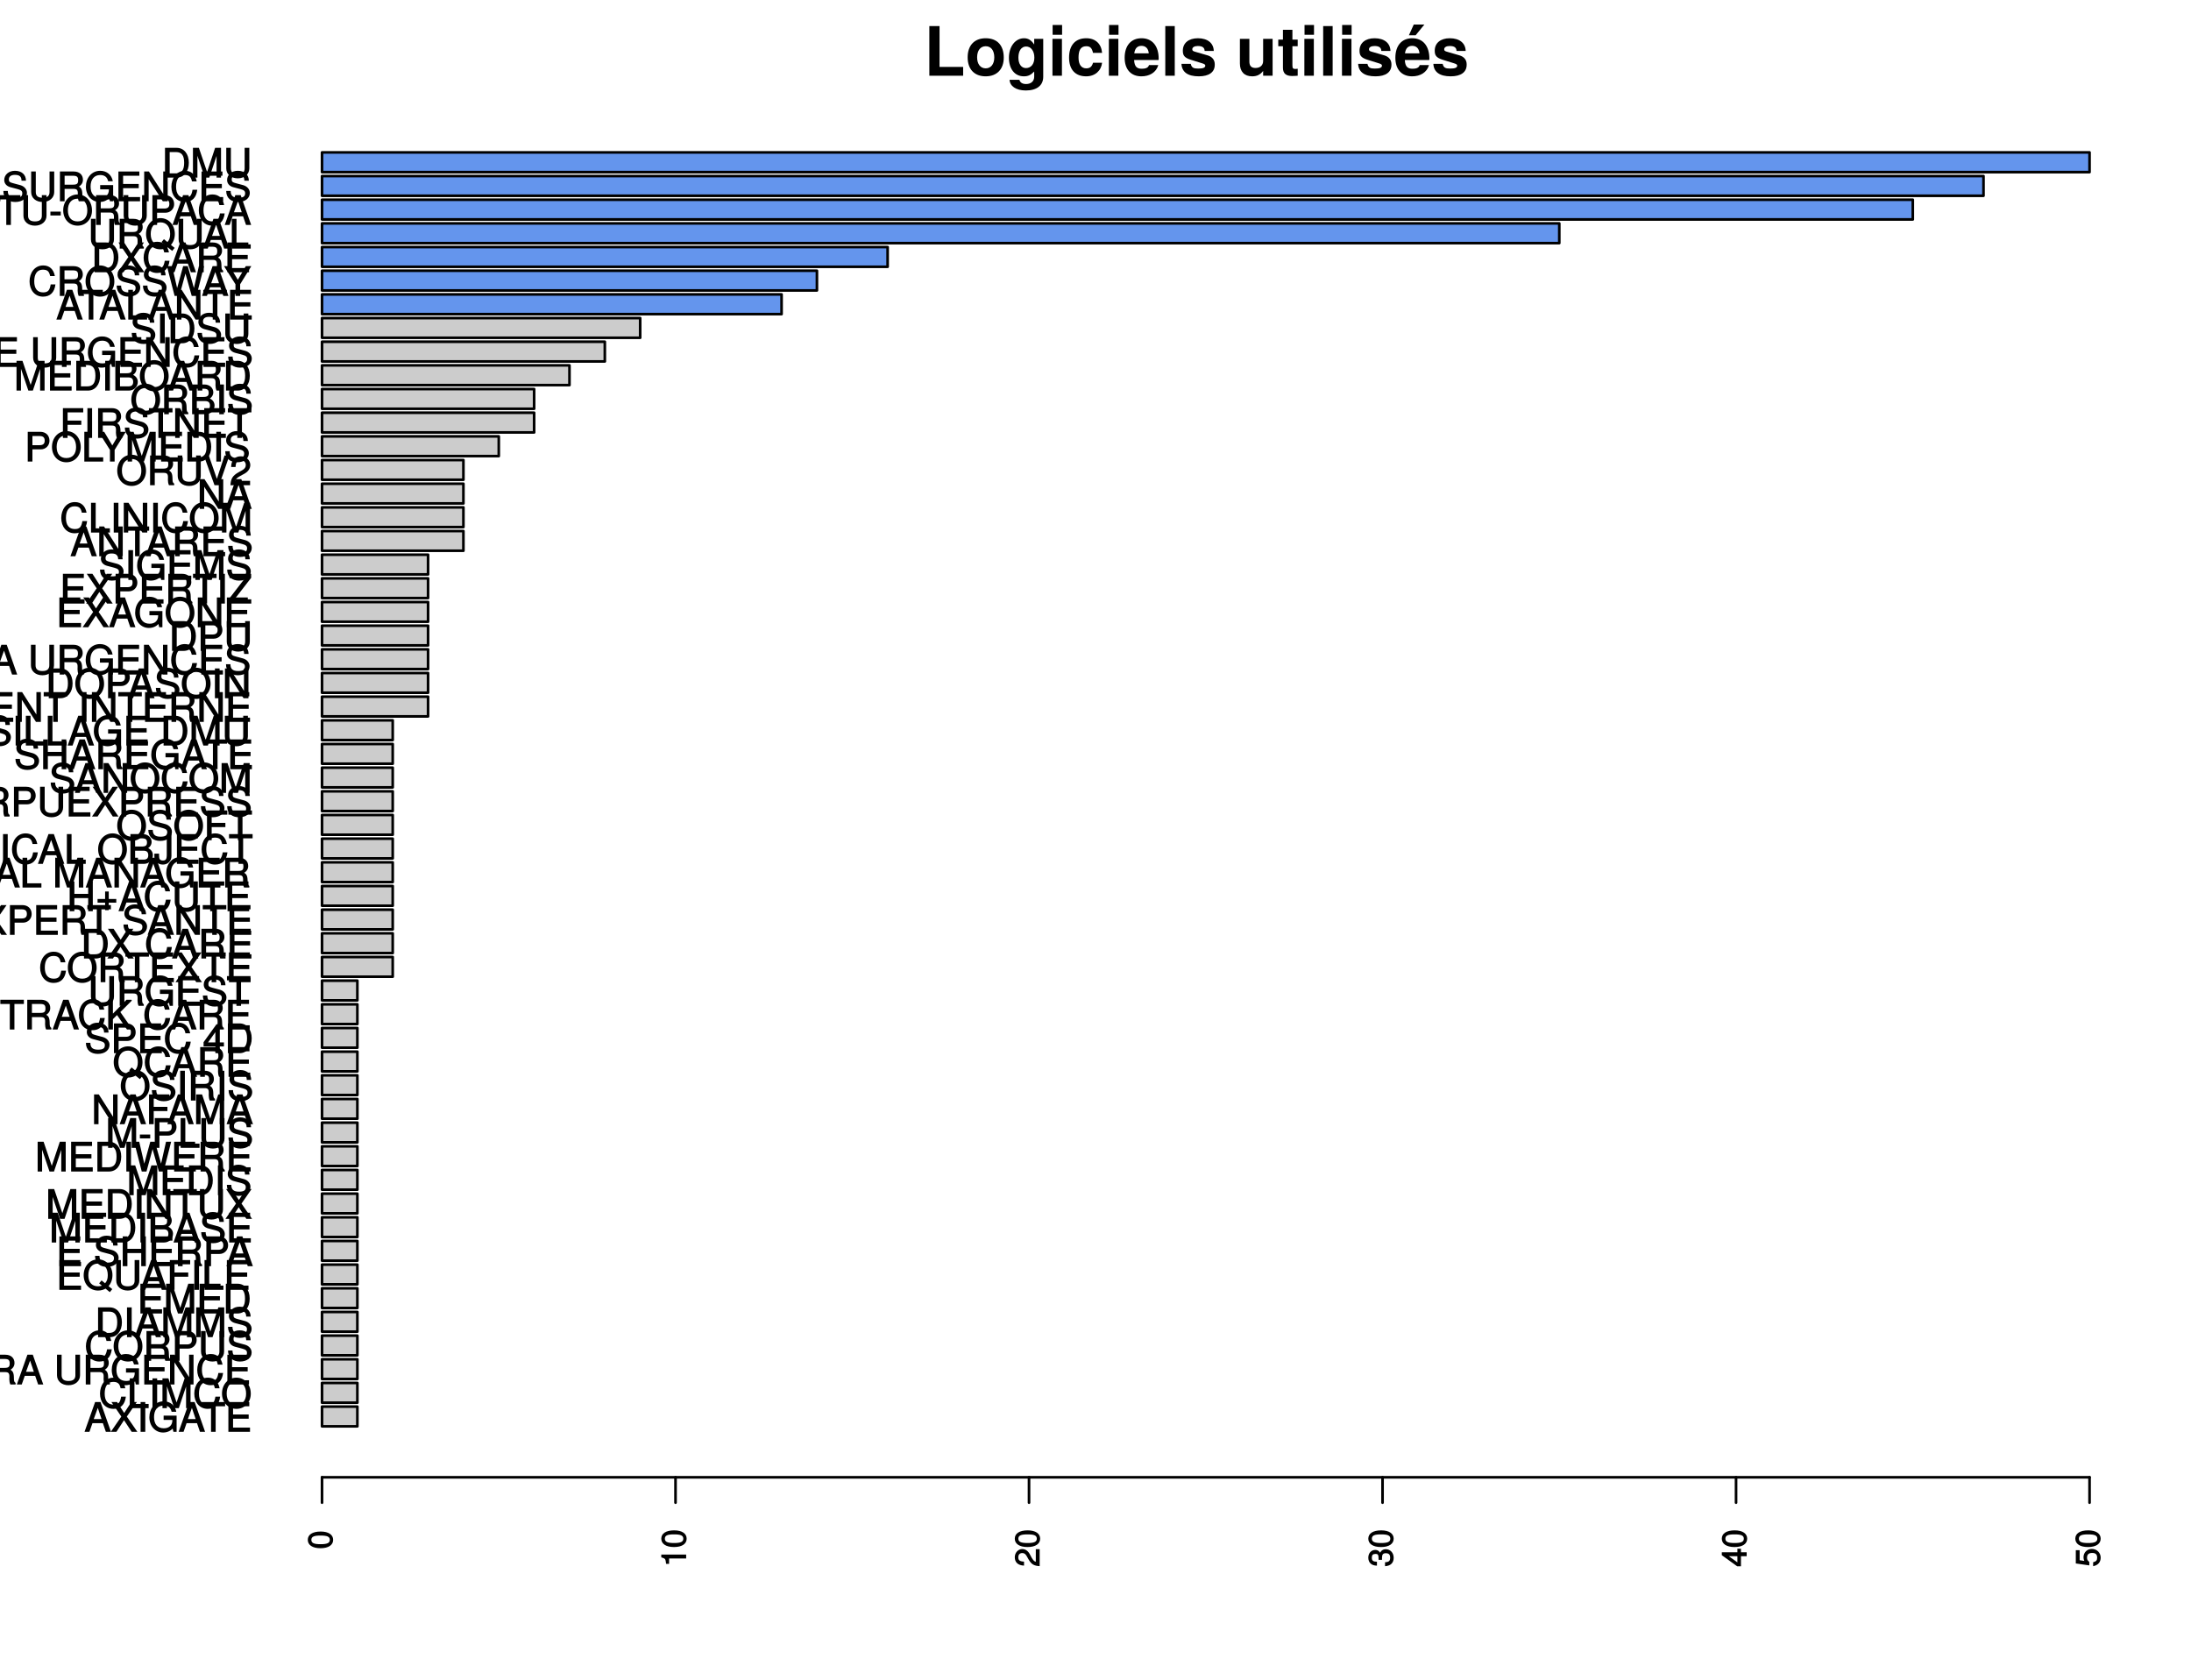 <?xml version="1.0" encoding="UTF-8"?>
<svg xmlns="http://www.w3.org/2000/svg" xmlns:xlink="http://www.w3.org/1999/xlink" width="622pt" height="477pt" viewBox="0 0 622 477" version="1.1">
<defs>
<g>
<symbol overflow="visible" id="glyph0-0">
<path style="stroke:none;" d=""/>
</symbol>
<symbol overflow="visible" id="glyph0-1">
<path style="stroke:none;" d="M 7.453 -0.141 L 4.531 -8.453 L 3 -8.453 L 0 0 L 1.391 0 L 2.25 -2.453 L 5.203 -2.453 L 6.047 0 L 7.5 0 Z M 5.016 -3.609 L 2.609 -3.609 L 3.906 -7.188 L 3.625 -7.188 L 4.828 -3.609 Z M 5.016 -3.609 "/>
</symbol>
<symbol overflow="visible" id="glyph0-2">
<path style="stroke:none;" d="M 7.359 -0.234 L 4.531 -4.328 L 7.391 -8.453 L 5.812 -8.453 L 3.781 -5.344 L 1.766 -8.453 L 0.156 -8.453 L 2.969 -4.328 L -0.016 0 L 1.578 0 L 3.734 -3.297 L 5.906 0 L 7.531 0 Z M 7.359 -0.234 "/>
</symbol>
<symbol overflow="visible" id="glyph0-3">
<path style="stroke:none;" d="M 2.297 -0.141 L 2.297 -8.453 L 0.969 -8.453 L 0.969 0 L 2.297 0 Z M 2.297 -0.141 "/>
</symbol>
<symbol overflow="visible" id="glyph0-4">
<path style="stroke:none;" d="M 8.078 -0.141 L 8.078 -4.594 L 4.391 -4.594 L 4.391 -3.391 L 6.875 -3.391 L 6.875 -3.312 C 6.875 -1.844 5.953 -1 4.453 -1 C 2.609 -1 1.672 -2.203 1.672 -4.188 C 1.672 -6.188 2.672 -7.453 4.406 -7.453 C 5.641 -7.453 6.391 -6.875 6.656 -5.688 L 7.984 -5.688 C 7.672 -7.484 6.281 -8.656 4.406 -8.656 C 1.922 -8.656 0.344 -6.578 0.344 -4.141 C 0.344 -1.625 2.031 0.203 4.234 0.203 C 5.344 0.203 6.312 -0.219 6.953 -0.922 L 7.172 0 L 8.078 0 Z M 8.078 -0.141 "/>
</symbol>
<symbol overflow="visible" id="glyph0-5">
<path style="stroke:none;" d="M 6.781 -7.375 L 6.781 -8.453 L 0.094 -8.453 L 0.094 -7.25 L 2.781 -7.25 L 2.781 0 L 4.094 0 L 4.094 -7.25 L 6.781 -7.25 Z M 6.781 -7.375 "/>
</symbol>
<symbol overflow="visible" id="glyph0-6">
<path style="stroke:none;" d="M 7 -0.141 L 7 -1.203 L 2.188 -1.203 L 2.188 -3.719 L 6.625 -3.719 L 6.625 -4.922 L 2.188 -4.922 L 2.188 -7.25 L 6.797 -7.25 L 6.797 -8.453 L 0.859 -8.453 L 0.859 0 L 7 0 Z M 7 -0.141 "/>
</symbol>
<symbol overflow="visible" id="glyph0-7">
<path style="stroke:none;" d="M 7.578 -3.266 L 6.391 -3.266 C 6.109 -1.562 5.609 -1 4.234 -1 C 2.609 -1 1.719 -2.094 1.719 -4.141 C 1.719 -6.234 2.562 -7.453 4.141 -7.453 C 5.422 -7.453 5.953 -7.016 6.234 -5.641 L 7.578 -5.641 C 7.219 -7.562 6.062 -8.656 4.266 -8.656 C 1.797 -8.656 0.391 -6.516 0.391 -4.125 C 0.391 -1.734 1.828 0.203 4.219 0.203 C 6.219 0.203 7.469 -0.984 7.734 -3.266 Z M 7.578 -3.266 "/>
</symbol>
<symbol overflow="visible" id="glyph0-8">
<path style="stroke:none;" d="M 6.109 -0.141 L 6.109 -1.203 L 2.078 -1.203 L 2.078 -8.453 L 0.75 -8.453 L 0.75 0 L 6.109 0 Z M 6.109 -0.141 "/>
</symbol>
<symbol overflow="visible" id="glyph0-9">
<path style="stroke:none;" d="M 8.656 -0.141 L 8.656 -8.453 L 6.984 -8.453 L 4.562 -1.188 L 4.844 -1.188 L 2.375 -8.453 L 0.688 -8.453 L 0.688 0 L 1.953 0 L 1.953 -6.984 L 1.688 -6.984 L 4.047 0 L 5.328 0 L 7.672 -6.984 L 7.391 -6.984 L 7.391 0 L 8.656 0 Z M 8.656 -0.141 "/>
</symbol>
<symbol overflow="visible" id="glyph0-10">
<path style="stroke:none;" d="M 8.453 -4.094 C 8.453 -6.719 6.75 -8.656 4.359 -8.656 C 2.016 -8.656 0.281 -6.703 0.281 -4.156 C 0.281 -1.609 2.016 0.203 4.375 0.203 C 6.766 0.203 8.453 -1.688 8.453 -4.094 Z M 7.125 -4.109 C 7.125 -2.141 6.094 -1 4.375 -1 C 2.625 -1 1.609 -2.141 1.609 -4.156 C 1.609 -6.172 2.625 -7.453 4.359 -7.453 C 6.125 -7.453 7.125 -6.172 7.125 -4.109 Z M 7.125 -4.109 "/>
</symbol>
<symbol overflow="visible" id="glyph0-11">
<path style="stroke:none;" d="M 7.734 -0.141 L 7.734 -0.453 C 7.297 -0.766 7.266 -0.953 7.25 -2.031 C 7.219 -3.391 6.891 -3.938 6 -4.312 L 6 -4.031 C 6.922 -4.484 7.422 -5.188 7.422 -6.109 C 7.422 -7.531 6.406 -8.453 4.812 -8.453 L 0.891 -8.453 L 0.891 0 L 2.219 0 L 2.219 -3.516 L 4.766 -3.516 C 5.688 -3.516 5.984 -3.203 5.969 -2.203 L 5.953 -1.469 C 5.953 -0.969 6.047 -0.469 6.25 0 L 7.734 0 Z M 6.062 -5.969 C 6.062 -5 5.719 -4.719 4.609 -4.719 L 2.219 -4.719 L 2.219 -7.25 L 4.609 -7.25 C 5.766 -7.25 6.062 -6.891 6.062 -5.969 Z M 6.062 -5.969 "/>
</symbol>
<symbol overflow="visible" id="glyph0-12">
<path style="stroke:none;" d=""/>
</symbol>
<symbol overflow="visible" id="glyph0-13">
<path style="stroke:none;" d="M 7.359 -2.625 L 7.359 -8.453 L 6.031 -8.453 L 6.031 -2.625 C 6.031 -1.531 5.391 -1 4.078 -1 C 2.859 -1 2.125 -1.438 2.125 -2.625 L 2.125 -8.453 L 0.812 -8.453 L 0.812 -2.625 C 0.812 -0.969 2.141 0.203 4.078 0.203 C 6 0.203 7.359 -0.984 7.359 -2.625 Z M 7.359 -2.625 "/>
</symbol>
<symbol overflow="visible" id="glyph0-14">
<path style="stroke:none;" d="M 7.375 -0.141 L 7.375 -8.453 L 6.109 -8.453 L 6.109 -1.625 L 6.344 -1.719 L 2.047 -8.453 L 0.703 -8.453 L 0.703 0 L 1.969 0 L 1.969 -6.75 L 1.734 -6.656 L 5.984 0 L 7.375 0 Z M 7.375 -0.141 "/>
</symbol>
<symbol overflow="visible" id="glyph0-15">
<path style="stroke:none;" d="M 7.047 -5.906 C 7.047 -7.438 6 -8.453 4.391 -8.453 L 0.875 -8.453 L 0.875 0 L 2.203 0 L 2.203 -3.469 L 4.625 -3.469 C 5.969 -3.469 7.047 -4.547 7.047 -5.906 Z M 5.688 -5.953 C 5.688 -5.047 5.234 -4.656 4.234 -4.656 L 2.203 -4.656 L 2.203 -7.25 L 4.234 -7.25 C 5.234 -7.25 5.688 -6.844 5.688 -5.953 Z M 5.688 -5.953 "/>
</symbol>
<symbol overflow="visible" id="glyph0-16">
<path style="stroke:none;" d="M 7.094 -2.375 C 7.094 -3.391 6.328 -4.266 5.219 -4.578 L 3.172 -5.125 C 2.188 -5.375 1.953 -5.562 1.953 -6.188 C 1.953 -7.016 2.547 -7.5 3.656 -7.5 C 4.953 -7.5 5.547 -7.031 5.547 -5.844 L 6.812 -5.844 C 6.812 -7.578 5.562 -8.656 3.688 -8.656 C 1.891 -8.656 0.641 -7.516 0.641 -6.031 C 0.641 -5.047 1.312 -4.281 2.391 -4 L 4.406 -3.469 C 5.438 -3.188 5.766 -2.906 5.766 -2.281 C 5.766 -1.375 5.25 -1 3.828 -1 C 2.281 -1 1.656 -1.625 1.656 -2.938 L 0.391 -2.938 C 0.391 -0.859 1.844 0.203 3.766 0.203 C 5.844 0.203 7.094 -0.922 7.094 -2.375 Z M 7.094 -2.375 "/>
</symbol>
<symbol overflow="visible" id="glyph0-17">
<path style="stroke:none;" d="M 7.609 -4.219 C 7.609 -6.75 6.219 -8.453 4.141 -8.453 L 0.844 -8.453 L 0.844 0 L 4.141 0 C 6.203 0 7.609 -1.688 7.609 -4.219 Z M 6.281 -4.219 C 6.281 -2.156 5.578 -1.203 3.969 -1.203 L 2.172 -1.203 L 2.172 -7.25 L 3.969 -7.25 C 5.578 -7.25 6.281 -6.297 6.281 -4.219 Z M 6.281 -4.219 "/>
</symbol>
<symbol overflow="visible" id="glyph0-18">
<path style="stroke:none;" d="M 8.453 -4.172 C 8.453 -6.703 6.719 -8.656 4.375 -8.656 C 2.016 -8.656 0.281 -6.703 0.281 -4.156 C 0.281 -1.609 2.016 0.203 4.375 0.203 C 5.172 0.203 5.938 -0.016 6.484 -0.344 L 7.703 0.656 L 8.406 -0.203 L 7.344 -1.047 C 8.016 -1.797 8.453 -2.891 8.453 -4.172 Z M 7.125 -4.172 C 7.125 -3.109 6.891 -2.453 6.359 -1.859 L 5.359 -2.672 L 4.672 -1.844 L 5.453 -1.188 C 5.219 -1.094 4.844 -1 4.359 -1 C 2.625 -1 1.609 -2.141 1.609 -4.156 C 1.609 -6.172 2.625 -7.453 4.375 -7.453 C 6.109 -7.453 7.125 -6.172 7.125 -4.172 Z M 7.125 -4.172 "/>
</symbol>
<symbol overflow="visible" id="glyph0-19">
<path style="stroke:none;" d="M 6.625 -7.375 L 6.625 -8.453 L 0.859 -8.453 L 0.859 0 L 2.188 0 L 2.188 -3.719 L 6.078 -3.719 L 6.078 -4.922 L 2.188 -4.922 L 2.188 -7.25 L 6.625 -7.25 Z M 6.625 -7.375 "/>
</symbol>
<symbol overflow="visible" id="glyph0-20">
<path style="stroke:none;" d="M 7.344 -0.141 L 7.344 -8.453 L 6.031 -8.453 L 6.031 -4.922 L 2.109 -4.922 L 2.109 -8.453 L 0.781 -8.453 L 0.781 0 L 2.109 0 L 2.109 -3.719 L 6.031 -3.719 L 6.031 0 L 7.344 0 Z M 7.344 -0.141 "/>
</symbol>
<symbol overflow="visible" id="glyph0-21">
<path style="stroke:none;" d="M 7.109 -2.469 C 7.109 -3.453 6.531 -4.188 5.484 -4.594 L 5.484 -4.312 C 6.234 -4.656 6.75 -5.406 6.75 -6.234 C 6.75 -7.422 5.75 -8.453 4.203 -8.453 L 0.734 -8.453 L 0.734 0 L 4.578 0 C 6.031 0 7.109 -1.125 7.109 -2.469 Z M 5.438 -6.078 C 5.438 -5.25 5.094 -4.922 3.938 -4.922 L 2.062 -4.922 L 2.062 -7.25 L 3.938 -7.25 C 5.094 -7.25 5.438 -6.906 5.438 -6.078 Z M 5.797 -2.453 C 5.797 -1.672 5.453 -1.203 4.469 -1.203 L 2.062 -1.203 L 2.062 -3.734 L 4.469 -3.734 C 5.453 -3.734 5.797 -3.25 5.797 -2.453 Z M 5.797 -2.453 "/>
</symbol>
<symbol overflow="visible" id="glyph0-22">
<path style="stroke:none;" d="M 10.406 -8.453 L 9.125 -8.453 L 7.594 -1.672 L 7.875 -1.672 L 5.969 -8.453 L 4.656 -8.453 L 2.797 -1.672 L 3.078 -1.672 L 1.516 -8.453 L 0.062 -8.453 L 2.234 0 L 3.578 0 L 5.438 -6.844 L 5.172 -6.844 L 7.094 0 L 8.438 0 L 10.578 -8.453 Z M 10.406 -8.453 "/>
</symbol>
<symbol overflow="visible" id="glyph0-23">
<path style="stroke:none;" d="M 3.312 -2.828 L 3.312 -3.781 L 0.375 -3.781 L 0.375 -2.688 L 3.312 -2.688 Z M 3.312 -2.828 "/>
</symbol>
<symbol overflow="visible" id="glyph0-24">
<path style="stroke:none;" d="M 5.953 -2.031 L 5.953 -3.062 L 4.781 -3.062 L 4.781 -8.219 L 3.844 -8.219 L 0.172 -3.125 L 0.172 -1.906 L 3.516 -1.906 L 3.516 0 L 4.781 0 L 4.781 -1.906 L 5.953 -1.906 Z M 3.656 -3.062 L 1.438 -3.062 L 3.75 -6.297 L 3.516 -6.391 L 3.516 -3.062 Z M 3.656 -3.062 "/>
</symbol>
<symbol overflow="visible" id="glyph0-25">
<path style="stroke:none;" d="M 7.469 -0.234 L 4.172 -4.953 L 7.422 -8.203 L 7.344 -8.453 L 5.922 -8.453 L 1.828 -4.266 L 2.062 -4.172 L 2.062 -8.453 L 0.734 -8.453 L 0.734 0 L 2.062 0 L 2.062 -2.938 L 3.234 -4.109 L 6.062 0 L 7.625 0 Z M 7.469 -0.234 "/>
</symbol>
<symbol overflow="visible" id="glyph0-26">
<path style="stroke:none;" d="M 5.922 -2.547 L 5.922 -3.469 L 3.781 -3.469 L 3.781 -5.594 L 2.75 -5.594 L 2.75 -3.469 L 0.609 -3.469 L 0.609 -2.422 L 2.75 -2.422 L 2.75 -0.297 L 3.781 -0.297 L 3.781 -2.422 L 5.922 -2.422 Z M 5.922 -2.547 "/>
</symbol>
<symbol overflow="visible" id="glyph0-27">
<path style="stroke:none;" d="M 7 -0.141 L 7 -1.203 L 2.188 -1.203 L 2.188 -3.719 L 6.625 -3.719 L 6.625 -4.922 L 2.188 -4.922 L 2.188 -7.25 L 6.797 -7.25 L 6.797 -8.453 L 0.859 -8.453 L 0.859 0 L 7 0 Z M 6.25 -10.547 L 4.656 -10.547 L 3.125 -8.766 L 4.281 -8.766 L 6.344 -10.297 Z M 6.25 -10.547 "/>
</symbol>
<symbol overflow="visible" id="glyph0-28">
<path style="stroke:none;" d="M 4.906 -2.234 L 4.906 -8.453 L 3.578 -8.453 L 3.578 -2.609 C 3.578 -1.266 3.266 -0.953 2.469 -0.953 C 1.688 -0.953 1.391 -1.328 1.391 -2.281 L 1.391 -2.906 L 0.062 -2.906 L 0.062 -2.094 C 0.062 -0.766 1.047 0.203 2.469 0.203 C 3.891 0.203 4.906 -0.812 4.906 -2.234 Z M 4.906 -2.234 "/>
</symbol>
<symbol overflow="visible" id="glyph0-29">
<path style="stroke:none;" d="M 7.219 -8.453 L 6.016 -8.453 L 3.703 -1.391 L 3.984 -1.391 L 1.547 -8.453 L 0.141 -8.453 L 3.172 0 L 4.484 0 L 7.406 -8.453 Z M 7.219 -8.453 "/>
</symbol>
<symbol overflow="visible" id="glyph0-30">
<path style="stroke:none;" d="M 6.672 -0.141 L 6.672 -1.203 L 1.906 -1.203 L 6.641 -7.312 L 6.641 -8.453 L 0.484 -8.453 L 0.484 -7.25 L 4.922 -7.25 L 0.172 -1.094 L 0.172 0 L 6.672 0 Z M 6.672 -0.141 "/>
</symbol>
<symbol overflow="visible" id="glyph0-31">
<path style="stroke:none;" d="M 5.859 -5.75 C 5.859 -7.094 4.688 -8.219 3.188 -8.219 C 1.562 -8.219 0.469 -7.25 0.422 -5.188 L 1.672 -5.188 C 1.766 -6.656 2.172 -7.078 3.141 -7.078 C 4.047 -7.078 4.578 -6.578 4.578 -5.719 C 4.578 -5.094 4.25 -4.656 3.547 -4.25 L 2.516 -3.672 C 0.844 -2.734 0.328 -1.875 0.219 0 L 5.797 0 L 5.797 -1.25 L 1.641 -1.25 C 1.719 -1.766 2.031 -2.078 3.016 -2.641 L 4.141 -3.25 C 5.25 -3.844 5.859 -4.766 5.859 -5.75 Z M 5.859 -5.75 "/>
</symbol>
<symbol overflow="visible" id="glyph0-32">
<path style="stroke:none;" d="M 7.406 -8.453 L 6.078 -8.453 L 3.812 -4.578 L 1.5 -8.453 L -0.109 -8.453 L 3.141 -3.312 L 3.141 0 L 4.469 0 L 4.469 -3.312 L 7.641 -8.453 Z M 7.406 -8.453 "/>
</symbol>
<symbol overflow="visible" id="glyph1-0">
<path style="stroke:none;" d=""/>
</symbol>
<symbol overflow="visible" id="glyph1-1">
<path style="stroke:none;" d="M 11.125 -0.031 L 11.125 -2.5 L 4.422 -2.5 L 4.422 -14.094 L 1.531 -14.094 L 1.531 0 L 11.125 0 Z M 11.125 -0.031 "/>
</symbol>
<symbol overflow="visible" id="glyph1-2">
<path style="stroke:none;" d="M 10.922 -5.141 C 10.922 -8.656 9.031 -10.641 5.781 -10.641 C 2.609 -10.641 0.672 -8.625 0.672 -5.219 C 0.672 -1.812 2.609 0.172 5.797 0.172 C 8.953 0.172 10.922 -1.828 10.922 -5.141 Z M 8.234 -5.188 C 8.234 -3.25 7.234 -2.094 5.797 -2.094 C 4.344 -2.094 3.359 -3.25 3.359 -5.219 C 3.359 -7.203 4.344 -8.375 5.797 -8.375 C 7.281 -8.375 8.234 -7.219 8.234 -5.188 Z M 8.234 -5.188 "/>
</symbol>
<symbol overflow="visible" id="glyph1-3">
<path style="stroke:none;" d="M 10.391 0.312 L 10.391 -10.469 L 7.828 -10.469 L 7.828 -8.859 C 7.031 -10.078 6.141 -10.641 4.953 -10.641 C 2.5 -10.641 0.656 -8.312 0.656 -5.109 C 0.656 -1.875 2.344 0.172 4.891 0.172 C 6.109 0.172 6.844 -0.188 7.828 -1.188 L 7.828 0.312 C 7.828 1.562 6.891 2.359 5.547 2.359 C 4.531 2.359 3.859 2 3.625 1.156 L 0.844 1.156 C 0.906 2.906 2.609 4.188 5.453 4.188 C 8.578 4.188 10.391 2.75 10.391 0.312 Z M 7.875 -5.141 C 7.875 -3.266 6.891 -2.172 5.484 -2.172 C 4.219 -2.172 3.344 -3.266 3.344 -5.141 C 3.344 -7.109 4.219 -8.297 5.531 -8.297 C 6.875 -8.297 7.875 -7.062 7.875 -5.141 Z M 7.875 -5.141 "/>
</symbol>
<symbol overflow="visible" id="glyph1-4">
<path style="stroke:none;" d="M 3.969 -0.031 L 3.969 -10.469 L 1.281 -10.469 L 1.281 0 L 3.969 0 Z M 4.016 -11.656 L 4.016 -14.406 L 1.328 -14.406 L 1.328 -11.625 L 4.016 -11.625 Z M 4.016 -11.656 "/>
</symbol>
<symbol overflow="visible" id="glyph1-5">
<path style="stroke:none;" d="M 10.031 -3.688 L 7.469 -3.688 C 7.109 -2.516 6.562 -2.094 5.531 -2.094 C 4.172 -2.094 3.344 -3.125 3.344 -5.141 C 3.344 -7.047 3.844 -8.375 5.531 -8.375 C 6.625 -8.375 7.141 -7.891 7.453 -6.484 L 10.031 -6.484 C 9.828 -9.062 8.141 -10.641 5.547 -10.641 C 2.453 -10.641 0.656 -8.688 0.656 -5.141 C 0.656 -1.734 2.438 0.172 5.516 0.172 C 8.031 0.172 9.781 -1.422 10.031 -3.688 Z M 10.031 -3.688 "/>
</symbol>
<symbol overflow="visible" id="glyph1-6">
<path style="stroke:none;" d="M 10.078 -4.844 C 10.078 -8.406 8.281 -10.641 5.219 -10.641 C 2.25 -10.641 0.422 -8.562 0.422 -5.094 C 0.422 -1.766 2.234 0.172 5.172 0.172 C 7.484 0.172 9.375 -0.922 9.969 -3.016 L 7.328 -3.016 C 7.094 -2.172 6.234 -1.984 5.266 -1.984 C 4 -1.984 3.188 -2.5 3.109 -4.469 L 10.047 -4.469 Z M 7.281 -6.359 L 3.156 -6.359 C 3.328 -7.734 4 -8.484 5.188 -8.484 C 6.344 -8.484 7.141 -7.781 7.266 -6.359 Z M 7.281 -6.359 "/>
</symbol>
<symbol overflow="visible" id="glyph1-7">
<path style="stroke:none;" d="M 3.969 -0.031 L 3.969 -14.094 L 1.281 -14.094 L 1.281 0 L 3.969 0 Z M 3.969 -0.031 "/>
</symbol>
<symbol overflow="visible" id="glyph1-8">
<path style="stroke:none;" d="M 9.984 -3.109 L 9.984 -3.25 C 9.984 -4.438 9.312 -5.375 7.953 -5.781 L 4.547 -6.766 C 3.797 -6.969 3.609 -7.094 3.609 -7.516 C 3.609 -8.078 4.219 -8.438 5.172 -8.438 C 6.453 -8.438 7.094 -8 7.109 -7.031 L 9.703 -7.031 C 9.656 -9.25 7.969 -10.641 5.188 -10.641 C 2.547 -10.641 0.922 -9.25 0.922 -7.125 C 0.922 -5.859 1.266 -5.125 3.188 -4.531 L 6.391 -3.531 C 7.062 -3.328 7.297 -3.156 7.297 -2.859 C 7.297 -2.234 6.547 -2.031 5.297 -2.031 C 4.078 -2.031 3.422 -2.203 3.172 -3.375 L 0.531 -3.375 C 0.641 -1.062 2.297 0.172 5.453 0.172 C 8.375 0.172 9.984 -1.016 9.984 -3.109 Z M 9.984 -3.109 "/>
</symbol>
<symbol overflow="visible" id="glyph1-9">
<path style="stroke:none;" d=""/>
</symbol>
<symbol overflow="visible" id="glyph1-10">
<path style="stroke:none;" d="M 10.391 -0.031 L 10.391 -10.469 L 7.703 -10.469 L 7.703 -4.188 C 7.703 -2.953 6.844 -2.203 5.531 -2.203 C 4.375 -2.203 3.797 -2.766 3.797 -4.016 L 3.797 -10.469 L 1.109 -10.469 L 1.109 -3.453 C 1.109 -1.172 2.375 0.172 4.594 0.172 C 5.984 0.172 6.938 -0.344 7.703 -1.359 L 7.703 0 L 10.391 0 Z M 10.391 -0.031 "/>
</symbol>
<symbol overflow="visible" id="glyph1-11">
<path style="stroke:none;" d="M 5.781 -0.031 L 5.781 -1.984 C 5.516 -1.938 5.359 -1.922 5.172 -1.922 C 4.453 -1.922 4.281 -2.078 4.281 -3 L 4.281 -8.375 L 5.781 -8.375 L 5.781 -10.25 L 4.281 -10.25 L 4.281 -13.031 L 1.594 -13.031 L 1.594 -10.25 L 0.266 -10.25 L 0.266 -8.375 L 1.594 -8.375 L 1.594 -2.266 C 1.594 -0.641 2.453 0.078 4.219 0.078 C 4.812 0.078 5.297 0.016 5.781 0 Z M 5.781 -0.031 "/>
</symbol>
<symbol overflow="visible" id="glyph1-12">
<path style="stroke:none;" d="M 10.078 -4.844 C 10.078 -8.406 8.281 -10.641 5.219 -10.641 C 2.25 -10.641 0.422 -8.562 0.422 -5.094 C 0.422 -1.766 2.234 0.172 5.172 0.172 C 7.484 0.172 9.375 -0.922 9.969 -3.016 L 7.328 -3.016 C 7.094 -2.172 6.234 -1.984 5.266 -1.984 C 4 -1.984 3.188 -2.5 3.109 -4.469 L 10.047 -4.469 Z M 7.281 -6.359 L 3.156 -6.359 C 3.328 -7.734 4 -8.484 5.188 -8.484 C 6.344 -8.484 7.141 -7.781 7.266 -6.359 Z M 8.609 -14.531 L 5.641 -14.531 L 4.266 -11.484 L 6.172 -11.484 L 8.656 -14.531 Z M 8.609 -14.531 "/>
</symbol>
<symbol overflow="visible" id="glyph2-0">
<path style="stroke:none;" d=""/>
</symbol>
<symbol overflow="visible" id="glyph2-1">
<path style="stroke:none;" d="M -3.391 -5 C -5.75 -5 -7.062 -4.109 -7.062 -2.641 C -7.062 -1.172 -5.734 -0.266 -3.453 -0.266 C -1.156 -0.266 0.141 -1.188 0.141 -2.641 C 0.141 -4.078 -1.156 -5 -3.391 -5 Z M -3.469 -3.859 C -1.547 -3.859 -0.812 -3.562 -0.812 -2.625 C -0.812 -1.734 -1.578 -1.406 -3.438 -1.406 C -5.312 -1.406 -6.047 -1.734 -6.047 -2.641 C -6.047 -3.547 -5.297 -3.859 -3.469 -3.859 Z M -3.469 -3.859 "/>
</symbol>
<symbol overflow="visible" id="glyph2-2">
<path style="stroke:none;" d="M -0.125 -3.469 L -7.062 -3.469 L -7.062 -2.672 C -5.891 -2.328 -5.875 -2.281 -5.688 -0.828 L -4.844 -0.828 L -4.844 -2.344 L 0 -2.344 L 0 -3.469 Z M -0.125 -3.469 "/>
</symbol>
<symbol overflow="visible" id="glyph2-3">
<path style="stroke:none;" d="M -4.938 -5.031 C -6.078 -5.031 -7.062 -4.016 -7.062 -2.719 C -7.062 -1.328 -6.219 -0.391 -4.438 -0.328 L -4.438 -1.453 C -5.703 -1.531 -6.062 -1.859 -6.062 -2.703 C -6.062 -3.469 -5.641 -3.891 -4.906 -3.891 C -4.375 -3.891 -4.016 -3.609 -3.672 -3.016 L -3.172 -2.125 C -2.359 -0.703 -1.625 -0.266 0 -0.172 L 0 -4.984 L -1.094 -4.984 L -1.094 -1.422 C -1.516 -1.5 -1.781 -1.766 -2.281 -2.594 L -2.797 -3.562 C -3.297 -4.516 -4.094 -5.031 -4.938 -5.031 Z M -4.938 -5.031 "/>
</symbol>
<symbol overflow="visible" id="glyph2-4">
<path style="stroke:none;" d="M -2.094 -4.984 C -2.922 -4.984 -3.547 -4.516 -3.812 -3.703 L -3.562 -3.703 C -3.812 -4.344 -4.375 -4.781 -5.062 -4.781 C -6.219 -4.781 -7.062 -3.875 -7.062 -2.578 C -7.062 -1.203 -6.188 -0.328 -4.609 -0.312 L -4.609 -1.422 C -5.734 -1.453 -6.062 -1.734 -6.062 -2.594 C -6.062 -3.344 -5.75 -3.641 -5.031 -3.641 C -4.297 -3.641 -4.141 -3.469 -4.141 -1.969 L -3.172 -1.969 L -3.172 -2.578 C -3.172 -3.516 -2.844 -3.844 -2.094 -3.844 C -1.234 -3.844 -0.859 -3.469 -0.859 -2.578 C -0.859 -1.656 -1.188 -1.344 -2.312 -1.281 L -2.312 -0.156 C -0.656 -0.266 0.141 -1.156 0.141 -2.547 C 0.141 -3.953 -0.812 -4.984 -2.094 -4.984 Z M -2.094 -4.984 "/>
</symbol>
<symbol overflow="visible" id="glyph2-5">
<path style="stroke:none;" d="M -1.75 -5.125 L -2.641 -5.125 L -2.641 -4.109 L -7.062 -4.109 L -7.062 -3.281 L -2.688 -0.125 L -1.625 -0.125 L -1.625 -3 L 0 -3 L 0 -4.109 L -1.625 -4.109 L -1.625 -5.125 Z M -2.641 -3.141 L -2.641 -1.25 L -5.406 -3.234 L -5.484 -3 L -2.641 -3 Z M -2.641 -3.141 "/>
</symbol>
<symbol overflow="visible" id="glyph2-6">
<path style="stroke:none;" d="M -2.375 -5.062 C -3.719 -5.062 -4.734 -4.031 -4.734 -2.719 C -4.734 -2.25 -4.578 -1.75 -4.5 -1.656 L -5.828 -1.859 L -5.828 -4.703 L -6.922 -4.703 L -6.922 -0.938 L -3.094 -0.391 L -3.094 -1.375 C -3.609 -1.812 -3.734 -2.047 -3.734 -2.578 C -3.734 -3.484 -3.266 -3.922 -2.266 -3.922 C -1.281 -3.922 -0.859 -3.484 -0.859 -2.578 C -0.859 -1.828 -1.109 -1.516 -2 -1.281 L -2 -0.156 C -0.516 -0.469 0.141 -1.375 0.141 -2.594 C 0.141 -3.969 -0.938 -5.062 -2.375 -5.062 Z M -2.375 -5.062 "/>
</symbol>
</g>
</defs>
<g id="surface4438">
<rect x="0" y="0" width="622" height="477" style="fill:rgb(100%,100%,100%);fill-opacity:1;stroke:none;"/>
<path style="fill-rule:nonzero;fill:rgb(80%,80%,80%);fill-opacity:1;stroke-width:0.75;stroke-linecap:round;stroke-linejoin:round;stroke:rgb(0%,0%,0%);stroke-opacity:1;stroke-miterlimit:10;" d="M 91.418 404.934 L 101.453 404.934 L 101.453 399.336 L 91.418 399.336 Z M 91.418 404.934 "/>
<path style="fill-rule:nonzero;fill:rgb(80%,80%,80%);fill-opacity:1;stroke-width:0.75;stroke-linecap:round;stroke-linejoin:round;stroke:rgb(0%,0%,0%);stroke-opacity:1;stroke-miterlimit:10;" d="M 91.418 398.215 L 101.453 398.215 L 101.453 392.617 L 91.418 392.617 Z M 91.418 398.215 "/>
<path style="fill-rule:nonzero;fill:rgb(80%,80%,80%);fill-opacity:1;stroke-width:0.75;stroke-linecap:round;stroke-linejoin:round;stroke:rgb(0%,0%,0%);stroke-opacity:1;stroke-miterlimit:10;" d="M 91.418 391.496 L 101.453 391.496 L 101.453 385.898 L 91.418 385.898 Z M 91.418 391.496 "/>
<path style="fill-rule:nonzero;fill:rgb(80%,80%,80%);fill-opacity:1;stroke-width:0.75;stroke-linecap:round;stroke-linejoin:round;stroke:rgb(0%,0%,0%);stroke-opacity:1;stroke-miterlimit:10;" d="M 91.418 384.777 L 101.453 384.777 L 101.453 379.18 L 91.418 379.18 Z M 91.418 384.777 "/>
<path style="fill-rule:nonzero;fill:rgb(80%,80%,80%);fill-opacity:1;stroke-width:0.75;stroke-linecap:round;stroke-linejoin:round;stroke:rgb(0%,0%,0%);stroke-opacity:1;stroke-miterlimit:10;" d="M 91.418 378.059 L 101.453 378.059 L 101.453 372.461 L 91.418 372.461 Z M 91.418 378.059 "/>
<path style="fill-rule:nonzero;fill:rgb(80%,80%,80%);fill-opacity:1;stroke-width:0.75;stroke-linecap:round;stroke-linejoin:round;stroke:rgb(0%,0%,0%);stroke-opacity:1;stroke-miterlimit:10;" d="M 91.418 371.344 L 101.453 371.344 L 101.453 365.746 L 91.418 365.746 Z M 91.418 371.344 "/>
<path style="fill-rule:nonzero;fill:rgb(80%,80%,80%);fill-opacity:1;stroke-width:0.75;stroke-linecap:round;stroke-linejoin:round;stroke:rgb(0%,0%,0%);stroke-opacity:1;stroke-miterlimit:10;" d="M 91.418 364.625 L 101.453 364.625 L 101.453 359.027 L 91.418 359.027 Z M 91.418 364.625 "/>
<path style="fill-rule:nonzero;fill:rgb(80%,80%,80%);fill-opacity:1;stroke-width:0.75;stroke-linecap:round;stroke-linejoin:round;stroke:rgb(0%,0%,0%);stroke-opacity:1;stroke-miterlimit:10;" d="M 91.418 357.906 L 101.453 357.906 L 101.453 352.309 L 91.418 352.309 Z M 91.418 357.906 "/>
<path style="fill-rule:nonzero;fill:rgb(80%,80%,80%);fill-opacity:1;stroke-width:0.75;stroke-linecap:round;stroke-linejoin:round;stroke:rgb(0%,0%,0%);stroke-opacity:1;stroke-miterlimit:10;" d="M 91.418 351.188 L 101.453 351.188 L 101.453 345.59 L 91.418 345.59 Z M 91.418 351.188 "/>
<path style="fill-rule:nonzero;fill:rgb(80%,80%,80%);fill-opacity:1;stroke-width:0.75;stroke-linecap:round;stroke-linejoin:round;stroke:rgb(0%,0%,0%);stroke-opacity:1;stroke-miterlimit:10;" d="M 91.418 344.469 L 101.453 344.469 L 101.453 338.871 L 91.418 338.871 Z M 91.418 344.469 "/>
<path style="fill-rule:nonzero;fill:rgb(80%,80%,80%);fill-opacity:1;stroke-width:0.75;stroke-linecap:round;stroke-linejoin:round;stroke:rgb(0%,0%,0%);stroke-opacity:1;stroke-miterlimit:10;" d="M 91.418 337.75 L 101.453 337.75 L 101.453 332.152 L 91.418 332.152 Z M 91.418 337.75 "/>
<path style="fill-rule:nonzero;fill:rgb(80%,80%,80%);fill-opacity:1;stroke-width:0.75;stroke-linecap:round;stroke-linejoin:round;stroke:rgb(0%,0%,0%);stroke-opacity:1;stroke-miterlimit:10;" d="M 91.418 331.031 L 101.453 331.031 L 101.453 325.434 L 91.418 325.434 Z M 91.418 331.031 "/>
<path style="fill-rule:nonzero;fill:rgb(80%,80%,80%);fill-opacity:1;stroke-width:0.75;stroke-linecap:round;stroke-linejoin:round;stroke:rgb(0%,0%,0%);stroke-opacity:1;stroke-miterlimit:10;" d="M 91.418 324.312 L 101.453 324.312 L 101.453 318.715 L 91.418 318.715 Z M 91.418 324.312 "/>
<path style="fill-rule:nonzero;fill:rgb(80%,80%,80%);fill-opacity:1;stroke-width:0.75;stroke-linecap:round;stroke-linejoin:round;stroke:rgb(0%,0%,0%);stroke-opacity:1;stroke-miterlimit:10;" d="M 91.418 317.598 L 101.453 317.598 L 101.453 312 L 91.418 312 Z M 91.418 317.598 "/>
<path style="fill-rule:nonzero;fill:rgb(80%,80%,80%);fill-opacity:1;stroke-width:0.75;stroke-linecap:round;stroke-linejoin:round;stroke:rgb(0%,0%,0%);stroke-opacity:1;stroke-miterlimit:10;" d="M 91.418 310.879 L 101.453 310.879 L 101.453 305.281 L 91.418 305.281 Z M 91.418 310.879 "/>
<path style="fill-rule:nonzero;fill:rgb(80%,80%,80%);fill-opacity:1;stroke-width:0.75;stroke-linecap:round;stroke-linejoin:round;stroke:rgb(0%,0%,0%);stroke-opacity:1;stroke-miterlimit:10;" d="M 91.418 304.16 L 101.453 304.16 L 101.453 298.562 L 91.418 298.562 Z M 91.418 304.16 "/>
<path style="fill-rule:nonzero;fill:rgb(80%,80%,80%);fill-opacity:1;stroke-width:0.75;stroke-linecap:round;stroke-linejoin:round;stroke:rgb(0%,0%,0%);stroke-opacity:1;stroke-miterlimit:10;" d="M 91.418 297.441 L 101.453 297.441 L 101.453 291.844 L 91.418 291.844 Z M 91.418 297.441 "/>
<path style="fill-rule:nonzero;fill:rgb(80%,80%,80%);fill-opacity:1;stroke-width:0.75;stroke-linecap:round;stroke-linejoin:round;stroke:rgb(0%,0%,0%);stroke-opacity:1;stroke-miterlimit:10;" d="M 91.418 290.723 L 101.453 290.723 L 101.453 285.125 L 91.418 285.125 Z M 91.418 290.723 "/>
<path style="fill-rule:nonzero;fill:rgb(80%,80%,80%);fill-opacity:1;stroke-width:0.75;stroke-linecap:round;stroke-linejoin:round;stroke:rgb(0%,0%,0%);stroke-opacity:1;stroke-miterlimit:10;" d="M 91.418 284.004 L 101.453 284.004 L 101.453 278.406 L 91.418 278.406 Z M 91.418 284.004 "/>
<path style="fill-rule:nonzero;fill:rgb(80%,80%,80%);fill-opacity:1;stroke-width:0.75;stroke-linecap:round;stroke-linejoin:round;stroke:rgb(0%,0%,0%);stroke-opacity:1;stroke-miterlimit:10;" d="M 91.418 277.285 L 111.488 277.285 L 111.488 271.688 L 91.418 271.688 Z M 91.418 277.285 "/>
<path style="fill-rule:nonzero;fill:rgb(80%,80%,80%);fill-opacity:1;stroke-width:0.75;stroke-linecap:round;stroke-linejoin:round;stroke:rgb(0%,0%,0%);stroke-opacity:1;stroke-miterlimit:10;" d="M 91.418 270.566 L 111.488 270.566 L 111.488 264.969 L 91.418 264.969 Z M 91.418 270.566 "/>
<path style="fill-rule:nonzero;fill:rgb(80%,80%,80%);fill-opacity:1;stroke-width:0.75;stroke-linecap:round;stroke-linejoin:round;stroke:rgb(0%,0%,0%);stroke-opacity:1;stroke-miterlimit:10;" d="M 91.418 263.852 L 111.488 263.852 L 111.488 258.254 L 91.418 258.254 Z M 91.418 263.852 "/>
<path style="fill-rule:nonzero;fill:rgb(80%,80%,80%);fill-opacity:1;stroke-width:0.75;stroke-linecap:round;stroke-linejoin:round;stroke:rgb(0%,0%,0%);stroke-opacity:1;stroke-miterlimit:10;" d="M 91.418 257.133 L 111.488 257.133 L 111.488 251.535 L 91.418 251.535 Z M 91.418 257.133 "/>
<path style="fill-rule:nonzero;fill:rgb(80%,80%,80%);fill-opacity:1;stroke-width:0.75;stroke-linecap:round;stroke-linejoin:round;stroke:rgb(0%,0%,0%);stroke-opacity:1;stroke-miterlimit:10;" d="M 91.418 250.414 L 111.488 250.414 L 111.488 244.816 L 91.418 244.816 Z M 91.418 250.414 "/>
<path style="fill-rule:nonzero;fill:rgb(80%,80%,80%);fill-opacity:1;stroke-width:0.75;stroke-linecap:round;stroke-linejoin:round;stroke:rgb(0%,0%,0%);stroke-opacity:1;stroke-miterlimit:10;" d="M 91.418 243.695 L 111.488 243.695 L 111.488 238.098 L 91.418 238.098 Z M 91.418 243.695 "/>
<path style="fill-rule:nonzero;fill:rgb(80%,80%,80%);fill-opacity:1;stroke-width:0.75;stroke-linecap:round;stroke-linejoin:round;stroke:rgb(0%,0%,0%);stroke-opacity:1;stroke-miterlimit:10;" d="M 91.418 236.977 L 111.488 236.977 L 111.488 231.379 L 91.418 231.379 Z M 91.418 236.977 "/>
<path style="fill-rule:nonzero;fill:rgb(80%,80%,80%);fill-opacity:1;stroke-width:0.75;stroke-linecap:round;stroke-linejoin:round;stroke:rgb(0%,0%,0%);stroke-opacity:1;stroke-miterlimit:10;" d="M 91.418 230.258 L 111.488 230.258 L 111.488 224.66 L 91.418 224.66 Z M 91.418 230.258 "/>
<path style="fill-rule:nonzero;fill:rgb(80%,80%,80%);fill-opacity:1;stroke-width:0.75;stroke-linecap:round;stroke-linejoin:round;stroke:rgb(0%,0%,0%);stroke-opacity:1;stroke-miterlimit:10;" d="M 91.418 223.539 L 111.488 223.539 L 111.488 217.941 L 91.418 217.941 Z M 91.418 223.539 "/>
<path style="fill-rule:nonzero;fill:rgb(80%,80%,80%);fill-opacity:1;stroke-width:0.75;stroke-linecap:round;stroke-linejoin:round;stroke:rgb(0%,0%,0%);stroke-opacity:1;stroke-miterlimit:10;" d="M 91.418 216.82 L 111.488 216.82 L 111.488 211.223 L 91.418 211.223 Z M 91.418 216.82 "/>
<path style="fill-rule:nonzero;fill:rgb(80%,80%,80%);fill-opacity:1;stroke-width:0.75;stroke-linecap:round;stroke-linejoin:round;stroke:rgb(0%,0%,0%);stroke-opacity:1;stroke-miterlimit:10;" d="M 91.418 210.105 L 111.488 210.105 L 111.488 204.508 L 91.418 204.508 Z M 91.418 210.105 "/>
<path style="fill-rule:nonzero;fill:rgb(80%,80%,80%);fill-opacity:1;stroke-width:0.75;stroke-linecap:round;stroke-linejoin:round;stroke:rgb(0%,0%,0%);stroke-opacity:1;stroke-miterlimit:10;" d="M 91.418 203.387 L 121.523 203.387 L 121.523 197.789 L 91.418 197.789 Z M 91.418 203.387 "/>
<path style="fill-rule:nonzero;fill:rgb(80%,80%,80%);fill-opacity:1;stroke-width:0.75;stroke-linecap:round;stroke-linejoin:round;stroke:rgb(0%,0%,0%);stroke-opacity:1;stroke-miterlimit:10;" d="M 91.418 196.668 L 121.523 196.668 L 121.523 191.07 L 91.418 191.07 Z M 91.418 196.668 "/>
<path style="fill-rule:nonzero;fill:rgb(80%,80%,80%);fill-opacity:1;stroke-width:0.75;stroke-linecap:round;stroke-linejoin:round;stroke:rgb(0%,0%,0%);stroke-opacity:1;stroke-miterlimit:10;" d="M 91.418 189.949 L 121.523 189.949 L 121.523 184.352 L 91.418 184.352 Z M 91.418 189.949 "/>
<path style="fill-rule:nonzero;fill:rgb(80%,80%,80%);fill-opacity:1;stroke-width:0.75;stroke-linecap:round;stroke-linejoin:round;stroke:rgb(0%,0%,0%);stroke-opacity:1;stroke-miterlimit:10;" d="M 91.418 183.23 L 121.523 183.23 L 121.523 177.633 L 91.418 177.633 Z M 91.418 183.23 "/>
<path style="fill-rule:nonzero;fill:rgb(80%,80%,80%);fill-opacity:1;stroke-width:0.75;stroke-linecap:round;stroke-linejoin:round;stroke:rgb(0%,0%,0%);stroke-opacity:1;stroke-miterlimit:10;" d="M 91.418 176.512 L 121.523 176.512 L 121.523 170.914 L 91.418 170.914 Z M 91.418 176.512 "/>
<path style="fill-rule:nonzero;fill:rgb(80%,80%,80%);fill-opacity:1;stroke-width:0.75;stroke-linecap:round;stroke-linejoin:round;stroke:rgb(0%,0%,0%);stroke-opacity:1;stroke-miterlimit:10;" d="M 91.418 169.793 L 121.523 169.793 L 121.523 164.195 L 91.418 164.195 Z M 91.418 169.793 "/>
<path style="fill-rule:nonzero;fill:rgb(80%,80%,80%);fill-opacity:1;stroke-width:0.75;stroke-linecap:round;stroke-linejoin:round;stroke:rgb(0%,0%,0%);stroke-opacity:1;stroke-miterlimit:10;" d="M 91.418 163.074 L 121.523 163.074 L 121.523 157.477 L 91.418 157.477 Z M 91.418 163.074 "/>
<path style="fill-rule:nonzero;fill:rgb(80%,80%,80%);fill-opacity:1;stroke-width:0.75;stroke-linecap:round;stroke-linejoin:round;stroke:rgb(0%,0%,0%);stroke-opacity:1;stroke-miterlimit:10;" d="M 91.418 156.359 L 131.559 156.359 L 131.559 150.762 L 91.418 150.762 Z M 91.418 156.359 "/>
<path style="fill-rule:nonzero;fill:rgb(80%,80%,80%);fill-opacity:1;stroke-width:0.75;stroke-linecap:round;stroke-linejoin:round;stroke:rgb(0%,0%,0%);stroke-opacity:1;stroke-miterlimit:10;" d="M 91.418 149.641 L 131.559 149.641 L 131.559 144.043 L 91.418 144.043 Z M 91.418 149.641 "/>
<path style="fill-rule:nonzero;fill:rgb(80%,80%,80%);fill-opacity:1;stroke-width:0.75;stroke-linecap:round;stroke-linejoin:round;stroke:rgb(0%,0%,0%);stroke-opacity:1;stroke-miterlimit:10;" d="M 91.418 142.922 L 131.559 142.922 L 131.559 137.324 L 91.418 137.324 Z M 91.418 142.922 "/>
<path style="fill-rule:nonzero;fill:rgb(80%,80%,80%);fill-opacity:1;stroke-width:0.75;stroke-linecap:round;stroke-linejoin:round;stroke:rgb(0%,0%,0%);stroke-opacity:1;stroke-miterlimit:10;" d="M 91.418 136.203 L 131.559 136.203 L 131.559 130.605 L 91.418 130.605 Z M 91.418 136.203 "/>
<path style="fill-rule:nonzero;fill:rgb(80%,80%,80%);fill-opacity:1;stroke-width:0.75;stroke-linecap:round;stroke-linejoin:round;stroke:rgb(0%,0%,0%);stroke-opacity:1;stroke-miterlimit:10;" d="M 91.418 129.484 L 141.598 129.484 L 141.598 123.887 L 91.418 123.887 Z M 91.418 129.484 "/>
<path style="fill-rule:nonzero;fill:rgb(80%,80%,80%);fill-opacity:1;stroke-width:0.75;stroke-linecap:round;stroke-linejoin:round;stroke:rgb(0%,0%,0%);stroke-opacity:1;stroke-miterlimit:10;" d="M 91.418 122.766 L 151.633 122.766 L 151.633 117.168 L 91.418 117.168 Z M 91.418 122.766 "/>
<path style="fill-rule:nonzero;fill:rgb(80%,80%,80%);fill-opacity:1;stroke-width:0.75;stroke-linecap:round;stroke-linejoin:round;stroke:rgb(0%,0%,0%);stroke-opacity:1;stroke-miterlimit:10;" d="M 91.418 116.047 L 151.633 116.047 L 151.633 110.449 L 91.418 110.449 Z M 91.418 116.047 "/>
<path style="fill-rule:nonzero;fill:rgb(80%,80%,80%);fill-opacity:1;stroke-width:0.75;stroke-linecap:round;stroke-linejoin:round;stroke:rgb(0%,0%,0%);stroke-opacity:1;stroke-miterlimit:10;" d="M 91.418 109.328 L 161.668 109.328 L 161.668 103.73 L 91.418 103.73 Z M 91.418 109.328 "/>
<path style="fill-rule:nonzero;fill:rgb(80%,80%,80%);fill-opacity:1;stroke-width:0.75;stroke-linecap:round;stroke-linejoin:round;stroke:rgb(0%,0%,0%);stroke-opacity:1;stroke-miterlimit:10;" d="M 91.418 102.613 L 171.703 102.613 L 171.703 97.016 L 91.418 97.016 Z M 91.418 102.613 "/>
<path style="fill-rule:nonzero;fill:rgb(80%,80%,80%);fill-opacity:1;stroke-width:0.75;stroke-linecap:round;stroke-linejoin:round;stroke:rgb(0%,0%,0%);stroke-opacity:1;stroke-miterlimit:10;" d="M 91.418 95.895 L 181.738 95.895 L 181.738 90.297 L 91.418 90.297 Z M 91.418 95.895 "/>
<path style="fill-rule:nonzero;fill:rgb(39.216%,58.431%,92.941%);fill-opacity:1;stroke-width:0.75;stroke-linecap:round;stroke-linejoin:round;stroke:rgb(0%,0%,0%);stroke-opacity:1;stroke-miterlimit:10;" d="M 91.418 89.176 L 221.883 89.176 L 221.883 83.578 L 91.418 83.578 Z M 91.418 89.176 "/>
<path style="fill-rule:nonzero;fill:rgb(39.216%,58.431%,92.941%);fill-opacity:1;stroke-width:0.75;stroke-linecap:round;stroke-linejoin:round;stroke:rgb(0%,0%,0%);stroke-opacity:1;stroke-miterlimit:10;" d="M 91.418 82.457 L 231.918 82.457 L 231.918 76.859 L 91.418 76.859 Z M 91.418 82.457 "/>
<path style="fill-rule:nonzero;fill:rgb(39.216%,58.431%,92.941%);fill-opacity:1;stroke-width:0.75;stroke-linecap:round;stroke-linejoin:round;stroke:rgb(0%,0%,0%);stroke-opacity:1;stroke-miterlimit:10;" d="M 91.418 75.738 L 251.988 75.738 L 251.988 70.141 L 91.418 70.141 Z M 91.418 75.738 "/>
<path style="fill-rule:nonzero;fill:rgb(39.216%,58.431%,92.941%);fill-opacity:1;stroke-width:0.75;stroke-linecap:round;stroke-linejoin:round;stroke:rgb(0%,0%,0%);stroke-opacity:1;stroke-miterlimit:10;" d="M 91.418 69.02 L 442.664 69.02 L 442.664 63.422 L 91.418 63.422 Z M 91.418 69.02 "/>
<path style="fill-rule:nonzero;fill:rgb(39.216%,58.431%,92.941%);fill-opacity:1;stroke-width:0.75;stroke-linecap:round;stroke-linejoin:round;stroke:rgb(0%,0%,0%);stroke-opacity:1;stroke-miterlimit:10;" d="M 91.418 62.301 L 543.023 62.301 L 543.023 56.703 L 91.418 56.703 Z M 91.418 62.301 "/>
<path style="fill-rule:nonzero;fill:rgb(39.216%,58.431%,92.941%);fill-opacity:1;stroke-width:0.75;stroke-linecap:round;stroke-linejoin:round;stroke:rgb(0%,0%,0%);stroke-opacity:1;stroke-miterlimit:10;" d="M 91.418 55.582 L 563.094 55.582 L 563.094 49.984 L 91.418 49.984 Z M 91.418 55.582 "/>
<path style="fill-rule:nonzero;fill:rgb(39.216%,58.431%,92.941%);fill-opacity:1;stroke-width:0.75;stroke-linecap:round;stroke-linejoin:round;stroke:rgb(0%,0%,0%);stroke-opacity:1;stroke-miterlimit:10;" d="M 91.418 48.863 L 593.199 48.863 L 593.199 43.266 L 91.418 43.266 Z M 91.418 48.863 "/>
<g style="fill:rgb(0%,0%,0%);fill-opacity:1;">
  <use xlink:href="#glyph0-1" x="24" y="406.489"/>
  <use xlink:href="#glyph0-2" x="31.473" y="406.489"/>
  <use xlink:href="#glyph0-3" x="38.945" y="406.489"/>
  <use xlink:href="#glyph0-4" x="42.06" y="406.489"/>
  <use xlink:href="#glyph0-1" x="50.72" y="406.489"/>
  <use xlink:href="#glyph0-5" x="57.129" y="406.489"/>
  <use xlink:href="#glyph0-6" x="63.974" y="406.489"/>
</g>
<g style="fill:rgb(0%,0%,0%);fill-opacity:1;">
  <use xlink:href="#glyph0-7" x="28" y="399.771"/>
  <use xlink:href="#glyph0-8" x="36.089" y="399.771"/>
  <use xlink:href="#glyph0-3" x="42.317" y="399.771"/>
  <use xlink:href="#glyph0-9" x="45.432" y="399.771"/>
  <use xlink:href="#glyph0-7" x="54.764" y="399.771"/>
  <use xlink:href="#glyph0-10" x="62.741" y="399.771"/>
</g>
<g style="fill:rgb(0%,0%,0%);fill-opacity:1;">
  <use xlink:href="#glyph0-7" x="-20" y="393.056"/>
  <use xlink:href="#glyph0-10" x="-12.022" y="393.056"/>
  <use xlink:href="#glyph0-11" x="-3.307" y="393.056"/>
  <use xlink:href="#glyph0-1" x="4.782" y="393.056"/>
  <use xlink:href="#glyph0-12" x="12.255" y="393.056"/>
  <use xlink:href="#glyph0-13" x="15.369" y="393.056"/>
  <use xlink:href="#glyph0-11" x="23.458" y="393.056"/>
  <use xlink:href="#glyph0-4" x="31.379" y="393.056"/>
  <use xlink:href="#glyph0-6" x="40.095" y="393.056"/>
  <use xlink:href="#glyph0-14" x="47.567" y="393.056"/>
  <use xlink:href="#glyph0-7" x="55.601" y="393.056"/>
  <use xlink:href="#glyph0-6" x="63.689" y="393.056"/>
</g>
<g style="fill:rgb(0%,0%,0%);fill-opacity:1;">
  <use xlink:href="#glyph0-7" x="24" y="386.337"/>
  <use xlink:href="#glyph0-10" x="31.978" y="386.337"/>
  <use xlink:href="#glyph0-11" x="40.693" y="386.337"/>
  <use xlink:href="#glyph0-15" x="48.782" y="386.337"/>
  <use xlink:href="#glyph0-13" x="56.255" y="386.337"/>
  <use xlink:href="#glyph0-16" x="64.344" y="386.337"/>
</g>
<g style="fill:rgb(0%,0%,0%);fill-opacity:1;">
  <use xlink:href="#glyph0-17" x="27" y="379.618"/>
  <use xlink:href="#glyph0-3" x="35.089" y="379.618"/>
  <use xlink:href="#glyph0-1" x="38.203" y="379.618"/>
  <use xlink:href="#glyph0-9" x="45.676" y="379.618"/>
  <use xlink:href="#glyph0-9" x="55.008" y="379.618"/>
  <use xlink:href="#glyph0-16" x="64.34" y="379.618"/>
</g>
<g style="fill:rgb(0%,0%,0%);fill-opacity:1;">
  <use xlink:href="#glyph0-6" x="39" y="372.899"/>
  <use xlink:href="#glyph0-9" x="46.473" y="372.899"/>
  <use xlink:href="#glyph0-6" x="55.805" y="372.899"/>
  <use xlink:href="#glyph0-17" x="63.277" y="372.899"/>
</g>
<g style="fill:rgb(0%,0%,0%);fill-opacity:1;">
  <use xlink:href="#glyph0-6" x="16" y="366.181"/>
  <use xlink:href="#glyph0-18" x="23.473" y="366.181"/>
  <use xlink:href="#glyph0-13" x="32.188" y="366.181"/>
  <use xlink:href="#glyph0-1" x="39.886" y="366.181"/>
  <use xlink:href="#glyph0-19" x="47.358" y="366.181"/>
  <use xlink:href="#glyph0-3" x="54.203" y="366.181"/>
  <use xlink:href="#glyph0-8" x="57.317" y="366.181"/>
  <use xlink:href="#glyph0-6" x="63.546" y="366.181"/>
</g>
<g style="fill:rgb(0%,0%,0%);fill-opacity:1;">
  <use xlink:href="#glyph0-6" x="16" y="359.462"/>
  <use xlink:href="#glyph0-12" x="23.473" y="359.462"/>
  <use xlink:href="#glyph0-16" x="26.587" y="359.462"/>
  <use xlink:href="#glyph0-20" x="34.06" y="359.462"/>
  <use xlink:href="#glyph0-6" x="42.148" y="359.462"/>
  <use xlink:href="#glyph0-11" x="49.621" y="359.462"/>
  <use xlink:href="#glyph0-15" x="57.71" y="359.462"/>
  <use xlink:href="#glyph0-1" x="64.287" y="359.462"/>
</g>
<g style="fill:rgb(0%,0%,0%);fill-opacity:1;">
  <use xlink:href="#glyph0-9" x="14" y="352.743"/>
  <use xlink:href="#glyph0-6" x="23.332" y="352.743"/>
  <use xlink:href="#glyph0-17" x="30.805" y="352.743"/>
  <use xlink:href="#glyph0-3" x="38.894" y="352.743"/>
  <use xlink:href="#glyph0-21" x="42.008" y="352.743"/>
  <use xlink:href="#glyph0-1" x="49.257" y="352.743"/>
  <use xlink:href="#glyph0-16" x="56.729" y="352.743"/>
  <use xlink:href="#glyph0-6" x="64.202" y="352.743"/>
</g>
<g style="fill:rgb(0%,0%,0%);fill-opacity:1;">
  <use xlink:href="#glyph0-9" x="13" y="346.024"/>
  <use xlink:href="#glyph0-6" x="22.332" y="346.024"/>
  <use xlink:href="#glyph0-17" x="29.805" y="346.024"/>
  <use xlink:href="#glyph0-3" x="37.894" y="346.024"/>
  <use xlink:href="#glyph0-14" x="41.008" y="346.024"/>
  <use xlink:href="#glyph0-5" x="49.097" y="346.024"/>
  <use xlink:href="#glyph0-13" x="55.941" y="346.024"/>
  <use xlink:href="#glyph0-2" x="64.03" y="346.024"/>
</g>
<g style="fill:rgb(0%,0%,0%);fill-opacity:1;">
  <use xlink:href="#glyph0-9" x="36" y="339.31"/>
  <use xlink:href="#glyph0-6" x="45.332" y="339.31"/>
  <use xlink:href="#glyph0-17" x="52.805" y="339.31"/>
  <use xlink:href="#glyph0-3" x="60.894" y="339.31"/>
  <use xlink:href="#glyph0-16" x="64.008" y="339.31"/>
</g>
<g style="fill:rgb(0%,0%,0%);fill-opacity:1;">
  <use xlink:href="#glyph0-9" x="10" y="332.591"/>
  <use xlink:href="#glyph0-6" x="19.332" y="332.591"/>
  <use xlink:href="#glyph0-17" x="26.805" y="332.591"/>
  <use xlink:href="#glyph0-3" x="34.894" y="332.591"/>
  <use xlink:href="#glyph0-22" x="38.008" y="332.591"/>
  <use xlink:href="#glyph0-6" x="48.584" y="332.591"/>
  <use xlink:href="#glyph0-11" x="56.057" y="332.591"/>
  <use xlink:href="#glyph0-6" x="64.146" y="332.591"/>
</g>
<g style="fill:rgb(0%,0%,0%);fill-opacity:1;">
  <use xlink:href="#glyph0-9" x="30" y="325.872"/>
  <use xlink:href="#glyph0-23" x="39.332" y="325.872"/>
  <use xlink:href="#glyph0-15" x="43.062" y="325.872"/>
  <use xlink:href="#glyph0-8" x="50.535" y="325.872"/>
  <use xlink:href="#glyph0-13" x="56.372" y="325.872"/>
  <use xlink:href="#glyph0-16" x="64.461" y="325.872"/>
</g>
<g style="fill:rgb(0%,0%,0%);fill-opacity:1;">
  <use xlink:href="#glyph0-14" x="26" y="319.153"/>
  <use xlink:href="#glyph0-1" x="33.978" y="319.153"/>
  <use xlink:href="#glyph0-19" x="41.45" y="319.153"/>
  <use xlink:href="#glyph0-1" x="47.512" y="319.153"/>
  <use xlink:href="#glyph0-9" x="54.984" y="319.153"/>
  <use xlink:href="#glyph0-1" x="64.316" y="319.153"/>
</g>
<g style="fill:rgb(0%,0%,0%);fill-opacity:1;">
  <use xlink:href="#glyph0-10" x="34" y="312.435"/>
  <use xlink:href="#glyph0-16" x="42.716" y="312.435"/>
  <use xlink:href="#glyph0-3" x="50.188" y="312.435"/>
  <use xlink:href="#glyph0-11" x="53.303" y="312.435"/>
  <use xlink:href="#glyph0-3" x="61.392" y="312.435"/>
  <use xlink:href="#glyph0-16" x="64.506" y="312.435"/>
</g>
<g style="fill:rgb(0%,0%,0%);fill-opacity:1;">
  <use xlink:href="#glyph0-18" x="32" y="305.716"/>
  <use xlink:href="#glyph0-7" x="40.716" y="305.716"/>
  <use xlink:href="#glyph0-1" x="48.469" y="305.716"/>
  <use xlink:href="#glyph0-11" x="55.941" y="305.716"/>
  <use xlink:href="#glyph0-6" x="64.03" y="305.716"/>
</g>
<g style="fill:rgb(0%,0%,0%);fill-opacity:1;">
  <use xlink:href="#glyph0-16" x="24" y="298.997"/>
  <use xlink:href="#glyph0-15" x="31.473" y="298.997"/>
  <use xlink:href="#glyph0-6" x="38.945" y="298.997"/>
  <use xlink:href="#glyph0-7" x="46.418" y="298.997"/>
  <use xlink:href="#glyph0-12" x="54.507" y="298.997"/>
  <use xlink:href="#glyph0-24" x="57.621" y="298.997"/>
  <use xlink:href="#glyph0-17" x="63.85" y="298.997"/>
</g>
<g style="fill:rgb(0%,0%,0%);fill-opacity:1;">
  <use xlink:href="#glyph0-5" x="0" y="292.278"/>
  <use xlink:href="#glyph0-11" x="6.845" y="292.278"/>
  <use xlink:href="#glyph0-1" x="14.934" y="292.278"/>
  <use xlink:href="#glyph0-7" x="22.015" y="292.278"/>
  <use xlink:href="#glyph0-25" x="29.992" y="292.278"/>
  <use xlink:href="#glyph0-12" x="37.465" y="292.278"/>
  <use xlink:href="#glyph0-7" x="40.579" y="292.278"/>
  <use xlink:href="#glyph0-1" x="48.332" y="292.278"/>
  <use xlink:href="#glyph0-11" x="55.805" y="292.278"/>
  <use xlink:href="#glyph0-6" x="63.894" y="292.278"/>
</g>
<g style="fill:rgb(0%,0%,0%);fill-opacity:1;">
  <use xlink:href="#glyph0-13" x="25" y="285.563"/>
  <use xlink:href="#glyph0-11" x="33.089" y="285.563"/>
  <use xlink:href="#glyph0-4" x="41.01" y="285.563"/>
  <use xlink:href="#glyph0-6" x="49.726" y="285.563"/>
  <use xlink:href="#glyph0-16" x="57.198" y="285.563"/>
  <use xlink:href="#glyph0-5" x="64.335" y="285.563"/>
</g>
<g style="fill:rgb(0%,0%,0%);fill-opacity:1;">
  <use xlink:href="#glyph0-7" x="11" y="278.845"/>
  <use xlink:href="#glyph0-10" x="18.978" y="278.845"/>
  <use xlink:href="#glyph0-11" x="27.693" y="278.845"/>
  <use xlink:href="#glyph0-5" x="35.503" y="278.845"/>
  <use xlink:href="#glyph0-6" x="42.348" y="278.845"/>
  <use xlink:href="#glyph0-2" x="49.82" y="278.845"/>
  <use xlink:href="#glyph0-5" x="57.293" y="278.845"/>
  <use xlink:href="#glyph0-6" x="64.138" y="278.845"/>
</g>
<g style="fill:rgb(0%,0%,0%);fill-opacity:1;">
  <use xlink:href="#glyph0-17" x="23" y="272.126"/>
  <use xlink:href="#glyph0-2" x="30.474" y="272.126"/>
  <use xlink:href="#glyph0-12" x="37.946" y="272.126"/>
  <use xlink:href="#glyph0-7" x="41.061" y="272.126"/>
  <use xlink:href="#glyph0-1" x="48.813" y="272.126"/>
  <use xlink:href="#glyph0-11" x="56.286" y="272.126"/>
  <use xlink:href="#glyph0-6" x="64.375" y="272.126"/>
</g>
<g style="fill:rgb(0%,0%,0%);fill-opacity:1;">
  <use xlink:href="#glyph0-6" x="-13" y="265.407"/>
  <use xlink:href="#glyph0-2" x="-5.527" y="265.407"/>
  <use xlink:href="#glyph0-15" x="1.945" y="265.407"/>
  <use xlink:href="#glyph0-6" x="9.418" y="265.407"/>
  <use xlink:href="#glyph0-11" x="16.891" y="265.407"/>
  <use xlink:href="#glyph0-5" x="24.7" y="265.407"/>
  <use xlink:href="#glyph0-12" x="31.545" y="265.407"/>
  <use xlink:href="#glyph0-16" x="34.659" y="265.407"/>
  <use xlink:href="#glyph0-1" x="41.908" y="265.407"/>
  <use xlink:href="#glyph0-14" x="49.381" y="265.407"/>
  <use xlink:href="#glyph0-5" x="57.47" y="265.407"/>
  <use xlink:href="#glyph0-6" x="64.314" y="265.407"/>
</g>
<g style="fill:rgb(0%,0%,0%);fill-opacity:1;">
  <use xlink:href="#glyph0-20" x="19" y="258.688"/>
  <use xlink:href="#glyph0-26" x="27.089" y="258.688"/>
  <use xlink:href="#glyph0-1" x="33.632" y="258.688"/>
  <use xlink:href="#glyph0-7" x="40.713" y="258.688"/>
  <use xlink:href="#glyph0-13" x="48.802" y="258.688"/>
  <use xlink:href="#glyph0-5" x="56.891" y="258.688"/>
  <use xlink:href="#glyph0-6" x="63.735" y="258.688"/>
</g>
<g style="fill:rgb(0%,0%,0%);fill-opacity:1;">
  <use xlink:href="#glyph0-20" x="-35" y="251.97"/>
  <use xlink:href="#glyph0-10" x="-26.911" y="251.97"/>
  <use xlink:href="#glyph0-15" x="-18.195" y="251.97"/>
  <use xlink:href="#glyph0-3" x="-10.723" y="251.97"/>
  <use xlink:href="#glyph0-5" x="-7.608" y="251.97"/>
  <use xlink:href="#glyph0-1" x="-1.827" y="251.97"/>
  <use xlink:href="#glyph0-8" x="5.646" y="251.97"/>
  <use xlink:href="#glyph0-12" x="11.874" y="251.97"/>
  <use xlink:href="#glyph0-9" x="14.988" y="251.97"/>
  <use xlink:href="#glyph0-1" x="24.32" y="251.97"/>
  <use xlink:href="#glyph0-14" x="31.793" y="251.97"/>
  <use xlink:href="#glyph0-1" x="39.771" y="251.97"/>
  <use xlink:href="#glyph0-4" x="46.852" y="251.97"/>
  <use xlink:href="#glyph0-6" x="55.567" y="251.97"/>
  <use xlink:href="#glyph0-11" x="63.04" y="251.97"/>
</g>
<g style="fill:rgb(0%,0%,0%);fill-opacity:1;">
  <use xlink:href="#glyph0-9" x="-25" y="245.251"/>
  <use xlink:href="#glyph0-27" x="-15.668" y="245.251"/>
  <use xlink:href="#glyph0-17" x="-8.195" y="245.251"/>
  <use xlink:href="#glyph0-3" x="-0.106" y="245.251"/>
  <use xlink:href="#glyph0-7" x="3.008" y="245.251"/>
  <use xlink:href="#glyph0-1" x="10.761" y="245.251"/>
  <use xlink:href="#glyph0-8" x="18.233" y="245.251"/>
  <use xlink:href="#glyph0-12" x="24.462" y="245.251"/>
  <use xlink:href="#glyph0-10" x="27.576" y="245.251"/>
  <use xlink:href="#glyph0-21" x="36.292" y="245.251"/>
  <use xlink:href="#glyph0-28" x="43.765" y="245.251"/>
  <use xlink:href="#glyph0-6" x="49.366" y="245.251"/>
  <use xlink:href="#glyph0-7" x="56.839" y="245.251"/>
  <use xlink:href="#glyph0-5" x="64.928" y="245.251"/>
</g>
<g style="fill:rgb(0%,0%,0%);fill-opacity:1;">
  <use xlink:href="#glyph0-10" x="33" y="238.532"/>
  <use xlink:href="#glyph0-16" x="41.716" y="238.532"/>
  <use xlink:href="#glyph0-10" x="49.188" y="238.532"/>
  <use xlink:href="#glyph0-19" x="57.904" y="238.532"/>
  <use xlink:href="#glyph0-5" x="64.749" y="238.532"/>
</g>
<g style="fill:rgb(0%,0%,0%);fill-opacity:1;">
  <use xlink:href="#glyph0-11" x="-5" y="231.817"/>
  <use xlink:href="#glyph0-15" x="3.089" y="231.817"/>
  <use xlink:href="#glyph0-13" x="10.562" y="231.817"/>
  <use xlink:href="#glyph0-6" x="18.65" y="231.817"/>
  <use xlink:href="#glyph0-2" x="26.123" y="231.817"/>
  <use xlink:href="#glyph0-15" x="33.596" y="231.817"/>
  <use xlink:href="#glyph0-11" x="41.068" y="231.817"/>
  <use xlink:href="#glyph0-6" x="49.157" y="231.817"/>
  <use xlink:href="#glyph0-16" x="56.63" y="231.817"/>
  <use xlink:href="#glyph0-16" x="64.103" y="231.817"/>
</g>
<g style="fill:rgb(0%,0%,0%);fill-opacity:1;">
  <use xlink:href="#glyph0-16" x="14" y="225.099"/>
  <use xlink:href="#glyph0-1" x="21.249" y="225.099"/>
  <use xlink:href="#glyph0-14" x="28.722" y="225.099"/>
  <use xlink:href="#glyph0-10" x="36.811" y="225.099"/>
  <use xlink:href="#glyph0-7" x="45.526" y="225.099"/>
  <use xlink:href="#glyph0-10" x="53.504" y="225.099"/>
  <use xlink:href="#glyph0-9" x="62.22" y="225.099"/>
</g>
<g style="fill:rgb(0%,0%,0%);fill-opacity:1;">
  <use xlink:href="#glyph0-16" x="4" y="218.38"/>
  <use xlink:href="#glyph0-20" x="11.473" y="218.38"/>
  <use xlink:href="#glyph0-1" x="19.562" y="218.38"/>
  <use xlink:href="#glyph0-11" x="27.034" y="218.38"/>
  <use xlink:href="#glyph0-6" x="35.123" y="218.38"/>
  <use xlink:href="#glyph0-4" x="42.596" y="218.38"/>
  <use xlink:href="#glyph0-1" x="51.256" y="218.38"/>
  <use xlink:href="#glyph0-5" x="57.665" y="218.38"/>
  <use xlink:href="#glyph0-6" x="64.51" y="218.38"/>
</g>
<g style="fill:rgb(0%,0%,0%);fill-opacity:1;">
  <use xlink:href="#glyph0-16" x="-4" y="211.661"/>
  <use xlink:href="#glyph0-3" x="3.473" y="211.661"/>
  <use xlink:href="#glyph0-8" x="6.587" y="211.661"/>
  <use xlink:href="#glyph0-8" x="12.815" y="211.661"/>
  <use xlink:href="#glyph0-1" x="19.212" y="211.661"/>
  <use xlink:href="#glyph0-4" x="26.293" y="211.661"/>
  <use xlink:href="#glyph0-6" x="35.009" y="211.661"/>
  <use xlink:href="#glyph0-12" x="42.481" y="211.661"/>
  <use xlink:href="#glyph0-17" x="45.596" y="211.661"/>
  <use xlink:href="#glyph0-9" x="53.685" y="211.661"/>
  <use xlink:href="#glyph0-13" x="63.017" y="211.661"/>
</g>
<g style="fill:rgb(0%,0%,0%);fill-opacity:1;">
  <use xlink:href="#glyph0-17" x="-80" y="204.942"/>
  <use xlink:href="#glyph0-6" x="-71.911" y="204.942"/>
  <use xlink:href="#glyph0-29" x="-64.438" y="204.942"/>
  <use xlink:href="#glyph0-6" x="-56.966" y="204.942"/>
  <use xlink:href="#glyph0-8" x="-49.493" y="204.942"/>
  <use xlink:href="#glyph0-10" x="-43.712" y="204.942"/>
  <use xlink:href="#glyph0-15" x="-34.996" y="204.942"/>
  <use xlink:href="#glyph0-15" x="-27.523" y="204.942"/>
  <use xlink:href="#glyph0-6" x="-20.051" y="204.942"/>
  <use xlink:href="#glyph0-9" x="-12.578" y="204.942"/>
  <use xlink:href="#glyph0-6" x="-3.246" y="204.942"/>
  <use xlink:href="#glyph0-14" x="4.227" y="204.942"/>
  <use xlink:href="#glyph0-5" x="12.315" y="204.942"/>
  <use xlink:href="#glyph0-12" x="19.16" y="204.942"/>
  <use xlink:href="#glyph0-3" x="22.274" y="204.942"/>
  <use xlink:href="#glyph0-14" x="25.389" y="204.942"/>
  <use xlink:href="#glyph0-5" x="33.478" y="204.942"/>
  <use xlink:href="#glyph0-6" x="40.322" y="204.942"/>
  <use xlink:href="#glyph0-11" x="47.795" y="204.942"/>
  <use xlink:href="#glyph0-14" x="55.884" y="204.942"/>
  <use xlink:href="#glyph0-6" x="63.973" y="204.942"/>
</g>
<g style="fill:rgb(0%,0%,0%);fill-opacity:1;">
  <use xlink:href="#glyph0-17" x="13" y="198.224"/>
  <use xlink:href="#glyph0-10" x="21.089" y="198.224"/>
  <use xlink:href="#glyph0-15" x="29.805" y="198.224"/>
  <use xlink:href="#glyph0-1" x="36.382" y="198.224"/>
  <use xlink:href="#glyph0-16" x="43.854" y="198.224"/>
  <use xlink:href="#glyph0-10" x="51.327" y="198.224"/>
  <use xlink:href="#glyph0-3" x="60.043" y="198.224"/>
  <use xlink:href="#glyph0-14" x="63.157" y="198.224"/>
</g>
<g style="fill:rgb(0%,0%,0%);fill-opacity:1;">
  <use xlink:href="#glyph0-17" x="-26" y="191.505"/>
  <use xlink:href="#glyph0-10" x="-17.911" y="191.505"/>
  <use xlink:href="#glyph0-15" x="-9.195" y="191.505"/>
  <use xlink:href="#glyph0-1" x="-2.618" y="191.505"/>
  <use xlink:href="#glyph0-12" x="4.854" y="191.505"/>
  <use xlink:href="#glyph0-13" x="7.969" y="191.505"/>
  <use xlink:href="#glyph0-11" x="16.058" y="191.505"/>
  <use xlink:href="#glyph0-4" x="23.979" y="191.505"/>
  <use xlink:href="#glyph0-6" x="32.694" y="191.505"/>
  <use xlink:href="#glyph0-14" x="40.167" y="191.505"/>
  <use xlink:href="#glyph0-7" x="48.2" y="191.505"/>
  <use xlink:href="#glyph0-6" x="56.289" y="191.505"/>
  <use xlink:href="#glyph0-16" x="63.762" y="191.505"/>
</g>
<g style="fill:rgb(0%,0%,0%);fill-opacity:1;">
  <use xlink:href="#glyph0-17" x="48" y="184.786"/>
  <use xlink:href="#glyph0-15" x="56.089" y="184.786"/>
  <use xlink:href="#glyph0-13" x="63.562" y="184.786"/>
</g>
<g style="fill:rgb(0%,0%,0%);fill-opacity:1;">
  <use xlink:href="#glyph0-6" x="16" y="178.071"/>
  <use xlink:href="#glyph0-2" x="23.473" y="178.071"/>
  <use xlink:href="#glyph0-1" x="30.945" y="178.071"/>
  <use xlink:href="#glyph0-4" x="38.026" y="178.071"/>
  <use xlink:href="#glyph0-10" x="46.742" y="178.071"/>
  <use xlink:href="#glyph0-14" x="55.458" y="178.071"/>
  <use xlink:href="#glyph0-6" x="63.547" y="178.071"/>
</g>
<g style="fill:rgb(0%,0%,0%);fill-opacity:1;">
  <use xlink:href="#glyph0-6" x="17" y="171.353"/>
  <use xlink:href="#glyph0-2" x="24.473" y="171.353"/>
  <use xlink:href="#glyph0-15" x="31.945" y="171.353"/>
  <use xlink:href="#glyph0-6" x="39.418" y="171.353"/>
  <use xlink:href="#glyph0-11" x="46.891" y="171.353"/>
  <use xlink:href="#glyph0-5" x="54.7" y="171.353"/>
  <use xlink:href="#glyph0-3" x="61.545" y="171.353"/>
  <use xlink:href="#glyph0-30" x="64.659" y="171.353"/>
</g>
<g style="fill:rgb(0%,0%,0%);fill-opacity:1;">
  <use xlink:href="#glyph0-16" x="28" y="164.634"/>
  <use xlink:href="#glyph0-3" x="35.473" y="164.634"/>
  <use xlink:href="#glyph0-4" x="38.587" y="164.634"/>
  <use xlink:href="#glyph0-6" x="47.303" y="164.634"/>
  <use xlink:href="#glyph0-9" x="54.775" y="164.634"/>
  <use xlink:href="#glyph0-16" x="64.107" y="164.634"/>
</g>
<g style="fill:rgb(0%,0%,0%);fill-opacity:1;">
  <use xlink:href="#glyph0-1" x="20" y="157.915"/>
  <use xlink:href="#glyph0-14" x="27.473" y="157.915"/>
  <use xlink:href="#glyph0-5" x="35.562" y="157.915"/>
  <use xlink:href="#glyph0-1" x="41.343" y="157.915"/>
  <use xlink:href="#glyph0-11" x="48.815" y="157.915"/>
  <use xlink:href="#glyph0-6" x="56.904" y="157.915"/>
  <use xlink:href="#glyph0-16" x="64.377" y="157.915"/>
</g>
<g style="fill:rgb(0%,0%,0%);fill-opacity:1;">
  <use xlink:href="#glyph0-7" x="17" y="151.196"/>
  <use xlink:href="#glyph0-8" x="25.089" y="151.196"/>
  <use xlink:href="#glyph0-3" x="31.317" y="151.196"/>
  <use xlink:href="#glyph0-14" x="34.432" y="151.196"/>
  <use xlink:href="#glyph0-3" x="42.521" y="151.196"/>
  <use xlink:href="#glyph0-7" x="45.635" y="151.196"/>
  <use xlink:href="#glyph0-10" x="53.612" y="151.196"/>
  <use xlink:href="#glyph0-9" x="62.328" y="151.196"/>
</g>
<g style="fill:rgb(0%,0%,0%);fill-opacity:1;">
  <use xlink:href="#glyph0-14" x="56" y="144.478"/>
  <use xlink:href="#glyph0-1" x="63.978" y="144.478"/>
</g>
<g style="fill:rgb(0%,0%,0%);fill-opacity:1;">
  <use xlink:href="#glyph0-10" x="33" y="137.759"/>
  <use xlink:href="#glyph0-11" x="41.716" y="137.759"/>
  <use xlink:href="#glyph0-13" x="49.637" y="137.759"/>
  <use xlink:href="#glyph0-29" x="57.726" y="137.759"/>
  <use xlink:href="#glyph0-31" x="65.198" y="137.759"/>
</g>
<g style="fill:rgb(0%,0%,0%);fill-opacity:1;">
  <use xlink:href="#glyph0-15" x="7" y="131.04"/>
  <use xlink:href="#glyph0-10" x="14.473" y="131.04"/>
  <use xlink:href="#glyph0-8" x="23.188" y="131.04"/>
  <use xlink:href="#glyph0-32" x="28.073" y="131.04"/>
  <use xlink:href="#glyph0-9" x="35.546" y="131.04"/>
  <use xlink:href="#glyph0-6" x="44.878" y="131.04"/>
  <use xlink:href="#glyph0-17" x="52.351" y="131.04"/>
  <use xlink:href="#glyph0-3" x="60.439" y="131.04"/>
  <use xlink:href="#glyph0-16" x="63.554" y="131.04"/>
</g>
<g style="fill:rgb(0%,0%,0%);fill-opacity:1;">
  <use xlink:href="#glyph0-19" x="17" y="124.325"/>
  <use xlink:href="#glyph0-3" x="23.845" y="124.325"/>
  <use xlink:href="#glyph0-11" x="26.959" y="124.325"/>
  <use xlink:href="#glyph0-16" x="35.048" y="124.325"/>
  <use xlink:href="#glyph0-5" x="42.185" y="124.325"/>
  <use xlink:href="#glyph0-14" x="49.029" y="124.325"/>
  <use xlink:href="#glyph0-6" x="57.118" y="124.325"/>
  <use xlink:href="#glyph0-5" x="64.591" y="124.325"/>
</g>
<g style="fill:rgb(0%,0%,0%);fill-opacity:1;">
  <use xlink:href="#glyph0-10" x="37" y="117.606"/>
  <use xlink:href="#glyph0-11" x="45.716" y="117.606"/>
  <use xlink:href="#glyph0-21" x="53.805" y="117.606"/>
  <use xlink:href="#glyph0-3" x="61.277" y="117.606"/>
  <use xlink:href="#glyph0-16" x="64.392" y="117.606"/>
</g>
<g style="fill:rgb(0%,0%,0%);fill-opacity:1;">
  <use xlink:href="#glyph0-9" x="4" y="110.888"/>
  <use xlink:href="#glyph0-6" x="13.332" y="110.888"/>
  <use xlink:href="#glyph0-17" x="20.805" y="110.888"/>
  <use xlink:href="#glyph0-3" x="28.894" y="110.888"/>
  <use xlink:href="#glyph0-21" x="32.008" y="110.888"/>
  <use xlink:href="#glyph0-10" x="39.425" y="110.888"/>
  <use xlink:href="#glyph0-1" x="47.749" y="110.888"/>
  <use xlink:href="#glyph0-11" x="55.222" y="110.888"/>
  <use xlink:href="#glyph0-17" x="63.311" y="110.888"/>
</g>
<g style="fill:rgb(0%,0%,0%);fill-opacity:1;">
  <use xlink:href="#glyph0-16" x="-41" y="104.169"/>
  <use xlink:href="#glyph0-3" x="-33.527" y="104.169"/>
  <use xlink:href="#glyph0-8" x="-30.413" y="104.169"/>
  <use xlink:href="#glyph0-8" x="-24.185" y="104.169"/>
  <use xlink:href="#glyph0-1" x="-17.788" y="104.169"/>
  <use xlink:href="#glyph0-4" x="-10.707" y="104.169"/>
  <use xlink:href="#glyph0-6" x="-1.991" y="104.169"/>
  <use xlink:href="#glyph0-12" x="5.481" y="104.169"/>
  <use xlink:href="#glyph0-13" x="8.596" y="104.169"/>
  <use xlink:href="#glyph0-11" x="16.685" y="104.169"/>
  <use xlink:href="#glyph0-4" x="24.605" y="104.169"/>
  <use xlink:href="#glyph0-6" x="33.321" y="104.169"/>
  <use xlink:href="#glyph0-14" x="40.794" y="104.169"/>
  <use xlink:href="#glyph0-7" x="48.827" y="104.169"/>
  <use xlink:href="#glyph0-6" x="56.916" y="104.169"/>
  <use xlink:href="#glyph0-16" x="64.389" y="104.169"/>
</g>
<g style="fill:rgb(0%,0%,0%);fill-opacity:1;">
  <use xlink:href="#glyph0-16" x="37" y="97.45"/>
  <use xlink:href="#glyph0-3" x="44.473" y="97.45"/>
  <use xlink:href="#glyph0-17" x="47.587" y="97.45"/>
  <use xlink:href="#glyph0-16" x="55.676" y="97.45"/>
  <use xlink:href="#glyph0-13" x="63.148" y="97.45"/>
</g>
<g style="fill:rgb(0%,0%,0%);fill-opacity:1;">
  <use xlink:href="#glyph0-1" x="16" y="90.731"/>
  <use xlink:href="#glyph0-5" x="22.409" y="90.731"/>
  <use xlink:href="#glyph0-1" x="28.19" y="90.731"/>
  <use xlink:href="#glyph0-8" x="35.663" y="90.731"/>
  <use xlink:href="#glyph0-1" x="42.06" y="90.731"/>
  <use xlink:href="#glyph0-14" x="49.532" y="90.731"/>
  <use xlink:href="#glyph0-5" x="57.621" y="90.731"/>
  <use xlink:href="#glyph0-6" x="64.466" y="90.731"/>
</g>
<g style="fill:rgb(0%,0%,0%);fill-opacity:1;">
  <use xlink:href="#glyph0-7" x="8" y="84.013"/>
  <use xlink:href="#glyph0-11" x="16.089" y="84.013"/>
  <use xlink:href="#glyph0-10" x="24.01" y="84.013"/>
  <use xlink:href="#glyph0-16" x="32.726" y="84.013"/>
  <use xlink:href="#glyph0-16" x="40.198" y="84.013"/>
  <use xlink:href="#glyph0-22" x="47.335" y="84.013"/>
  <use xlink:href="#glyph0-1" x="57.352" y="84.013"/>
  <use xlink:href="#glyph0-32" x="63.704" y="84.013"/>
</g>
<g style="fill:rgb(0%,0%,0%);fill-opacity:1;">
  <use xlink:href="#glyph0-17" x="26" y="77.294"/>
  <use xlink:href="#glyph0-2" x="33.474" y="77.294"/>
  <use xlink:href="#glyph0-7" x="40.387" y="77.294"/>
  <use xlink:href="#glyph0-1" x="48.14" y="77.294"/>
  <use xlink:href="#glyph0-11" x="55.612" y="77.294"/>
  <use xlink:href="#glyph0-6" x="63.701" y="77.294"/>
</g>
<g style="fill:rgb(0%,0%,0%);fill-opacity:1;">
  <use xlink:href="#glyph0-13" x="25" y="70.579"/>
  <use xlink:href="#glyph0-11" x="33.089" y="70.579"/>
  <use xlink:href="#glyph0-18" x="41.178" y="70.579"/>
  <use xlink:href="#glyph0-13" x="49.894" y="70.579"/>
  <use xlink:href="#glyph0-1" x="57.591" y="70.579"/>
  <use xlink:href="#glyph0-8" x="65.063" y="70.579"/>
</g>
<g style="fill:rgb(0%,0%,0%);fill-opacity:1;">
  <use xlink:href="#glyph0-5" x="-1" y="63.86"/>
  <use xlink:href="#glyph0-13" x="5.845" y="63.86"/>
  <use xlink:href="#glyph0-23" x="13.934" y="63.86"/>
  <use xlink:href="#glyph0-10" x="17.664" y="63.86"/>
  <use xlink:href="#glyph0-11" x="26.38" y="63.86"/>
  <use xlink:href="#glyph0-13" x="34.301" y="63.86"/>
  <use xlink:href="#glyph0-15" x="42.39" y="63.86"/>
  <use xlink:href="#glyph0-1" x="48.967" y="63.86"/>
  <use xlink:href="#glyph0-7" x="56.048" y="63.86"/>
  <use xlink:href="#glyph0-1" x="63.801" y="63.86"/>
</g>
<g style="fill:rgb(0%,0%,0%);fill-opacity:1;">
  <use xlink:href="#glyph0-11" x="-15" y="57.142"/>
  <use xlink:href="#glyph0-6" x="-6.911" y="57.142"/>
  <use xlink:href="#glyph0-16" x="0.562" y="57.142"/>
  <use xlink:href="#glyph0-13" x="8.034" y="57.142"/>
  <use xlink:href="#glyph0-11" x="16.123" y="57.142"/>
  <use xlink:href="#glyph0-4" x="24.044" y="57.142"/>
  <use xlink:href="#glyph0-6" x="32.76" y="57.142"/>
  <use xlink:href="#glyph0-14" x="40.232" y="57.142"/>
  <use xlink:href="#glyph0-7" x="48.266" y="57.142"/>
  <use xlink:href="#glyph0-6" x="56.354" y="57.142"/>
  <use xlink:href="#glyph0-16" x="63.827" y="57.142"/>
</g>
<g style="fill:rgb(0%,0%,0%);fill-opacity:1;">
  <use xlink:href="#glyph0-17" x="46" y="50.423"/>
  <use xlink:href="#glyph0-9" x="54.089" y="50.423"/>
  <use xlink:href="#glyph0-13" x="63.421" y="50.423"/>
</g>
<g style="fill:rgb(0%,0%,0%);fill-opacity:1;">
  <use xlink:href="#glyph1-1" x="262.301" y="21.498"/>
  <use xlink:href="#glyph1-2" x="274.034" y="21.498"/>
  <use xlink:href="#glyph1-3" x="285.768" y="21.498"/>
  <use xlink:href="#glyph1-4" x="297.501" y="21.498"/>
  <use xlink:href="#glyph1-5" x="302.84" y="21.498"/>
  <use xlink:href="#glyph1-4" x="313.517" y="21.498"/>
  <use xlink:href="#glyph1-6" x="318.855" y="21.498"/>
  <use xlink:href="#glyph1-7" x="329.532" y="21.498"/>
  <use xlink:href="#glyph1-8" x="334.871" y="21.498"/>
  <use xlink:href="#glyph1-9" x="345.548" y="21.498"/>
  <use xlink:href="#glyph1-10" x="350.887" y="21.498"/>
  <use xlink:href="#glyph1-11" x="362.62" y="21.498"/>
  <use xlink:href="#glyph1-4" x="369.015" y="21.498"/>
  <use xlink:href="#glyph1-7" x="374.354" y="21.498"/>
  <use xlink:href="#glyph1-4" x="379.692" y="21.498"/>
  <use xlink:href="#glyph1-8" x="385.031" y="21.498"/>
  <use xlink:href="#glyph1-12" x="395.708" y="21.498"/>
  <use xlink:href="#glyph1-8" x="406.385" y="21.498"/>
</g>
<path style="fill:none;stroke-width:0.75;stroke-linecap:round;stroke-linejoin:round;stroke:rgb(0%,0%,0%);stroke-opacity:1;stroke-miterlimit:10;" d="M 91.418 419.398 L 593.199 419.398 "/>
<path style="fill:none;stroke-width:0.75;stroke-linecap:round;stroke-linejoin:round;stroke:rgb(0%,0%,0%);stroke-opacity:1;stroke-miterlimit:10;" d="M 91.418 419.398 L 91.418 426.602 "/>
<path style="fill:none;stroke-width:0.75;stroke-linecap:round;stroke-linejoin:round;stroke:rgb(0%,0%,0%);stroke-opacity:1;stroke-miterlimit:10;" d="M 191.773 419.398 L 191.773 426.602 "/>
<path style="fill:none;stroke-width:0.75;stroke-linecap:round;stroke-linejoin:round;stroke:rgb(0%,0%,0%);stroke-opacity:1;stroke-miterlimit:10;" d="M 292.129 419.398 L 292.129 426.602 "/>
<path style="fill:none;stroke-width:0.75;stroke-linecap:round;stroke-linejoin:round;stroke:rgb(0%,0%,0%);stroke-opacity:1;stroke-miterlimit:10;" d="M 392.488 419.398 L 392.488 426.602 "/>
<path style="fill:none;stroke-width:0.75;stroke-linecap:round;stroke-linejoin:round;stroke:rgb(0%,0%,0%);stroke-opacity:1;stroke-miterlimit:10;" d="M 492.844 419.398 L 492.844 426.602 "/>
<path style="fill:none;stroke-width:0.75;stroke-linecap:round;stroke-linejoin:round;stroke:rgb(0%,0%,0%);stroke-opacity:1;stroke-miterlimit:10;" d="M 593.199 419.398 L 593.199 426.602 "/>
<g style="fill:rgb(0%,0%,0%);fill-opacity:1;">
  <use xlink:href="#glyph2-1" x="94.438" y="439.801"/>
</g>
<g style="fill:rgb(0%,0%,0%);fill-opacity:1;">
  <use xlink:href="#glyph2-2" x="194.793" y="444.801"/>
  <use xlink:href="#glyph2-1" x="194.793" y="439.467"/>
</g>
<g style="fill:rgb(0%,0%,0%);fill-opacity:1;">
  <use xlink:href="#glyph2-3" x="295.148" y="444.801"/>
  <use xlink:href="#glyph2-1" x="295.148" y="439.467"/>
</g>
<g style="fill:rgb(0%,0%,0%);fill-opacity:1;">
  <use xlink:href="#glyph2-4" x="395.508" y="444.801"/>
  <use xlink:href="#glyph2-1" x="395.508" y="439.467"/>
</g>
<g style="fill:rgb(0%,0%,0%);fill-opacity:1;">
  <use xlink:href="#glyph2-5" x="495.863" y="444.801"/>
  <use xlink:href="#glyph2-1" x="495.863" y="439.467"/>
</g>
<g style="fill:rgb(0%,0%,0%);fill-opacity:1;">
  <use xlink:href="#glyph2-6" x="596.219" y="444.801"/>
  <use xlink:href="#glyph2-1" x="596.219" y="439.467"/>
</g>
</g>
</svg>
